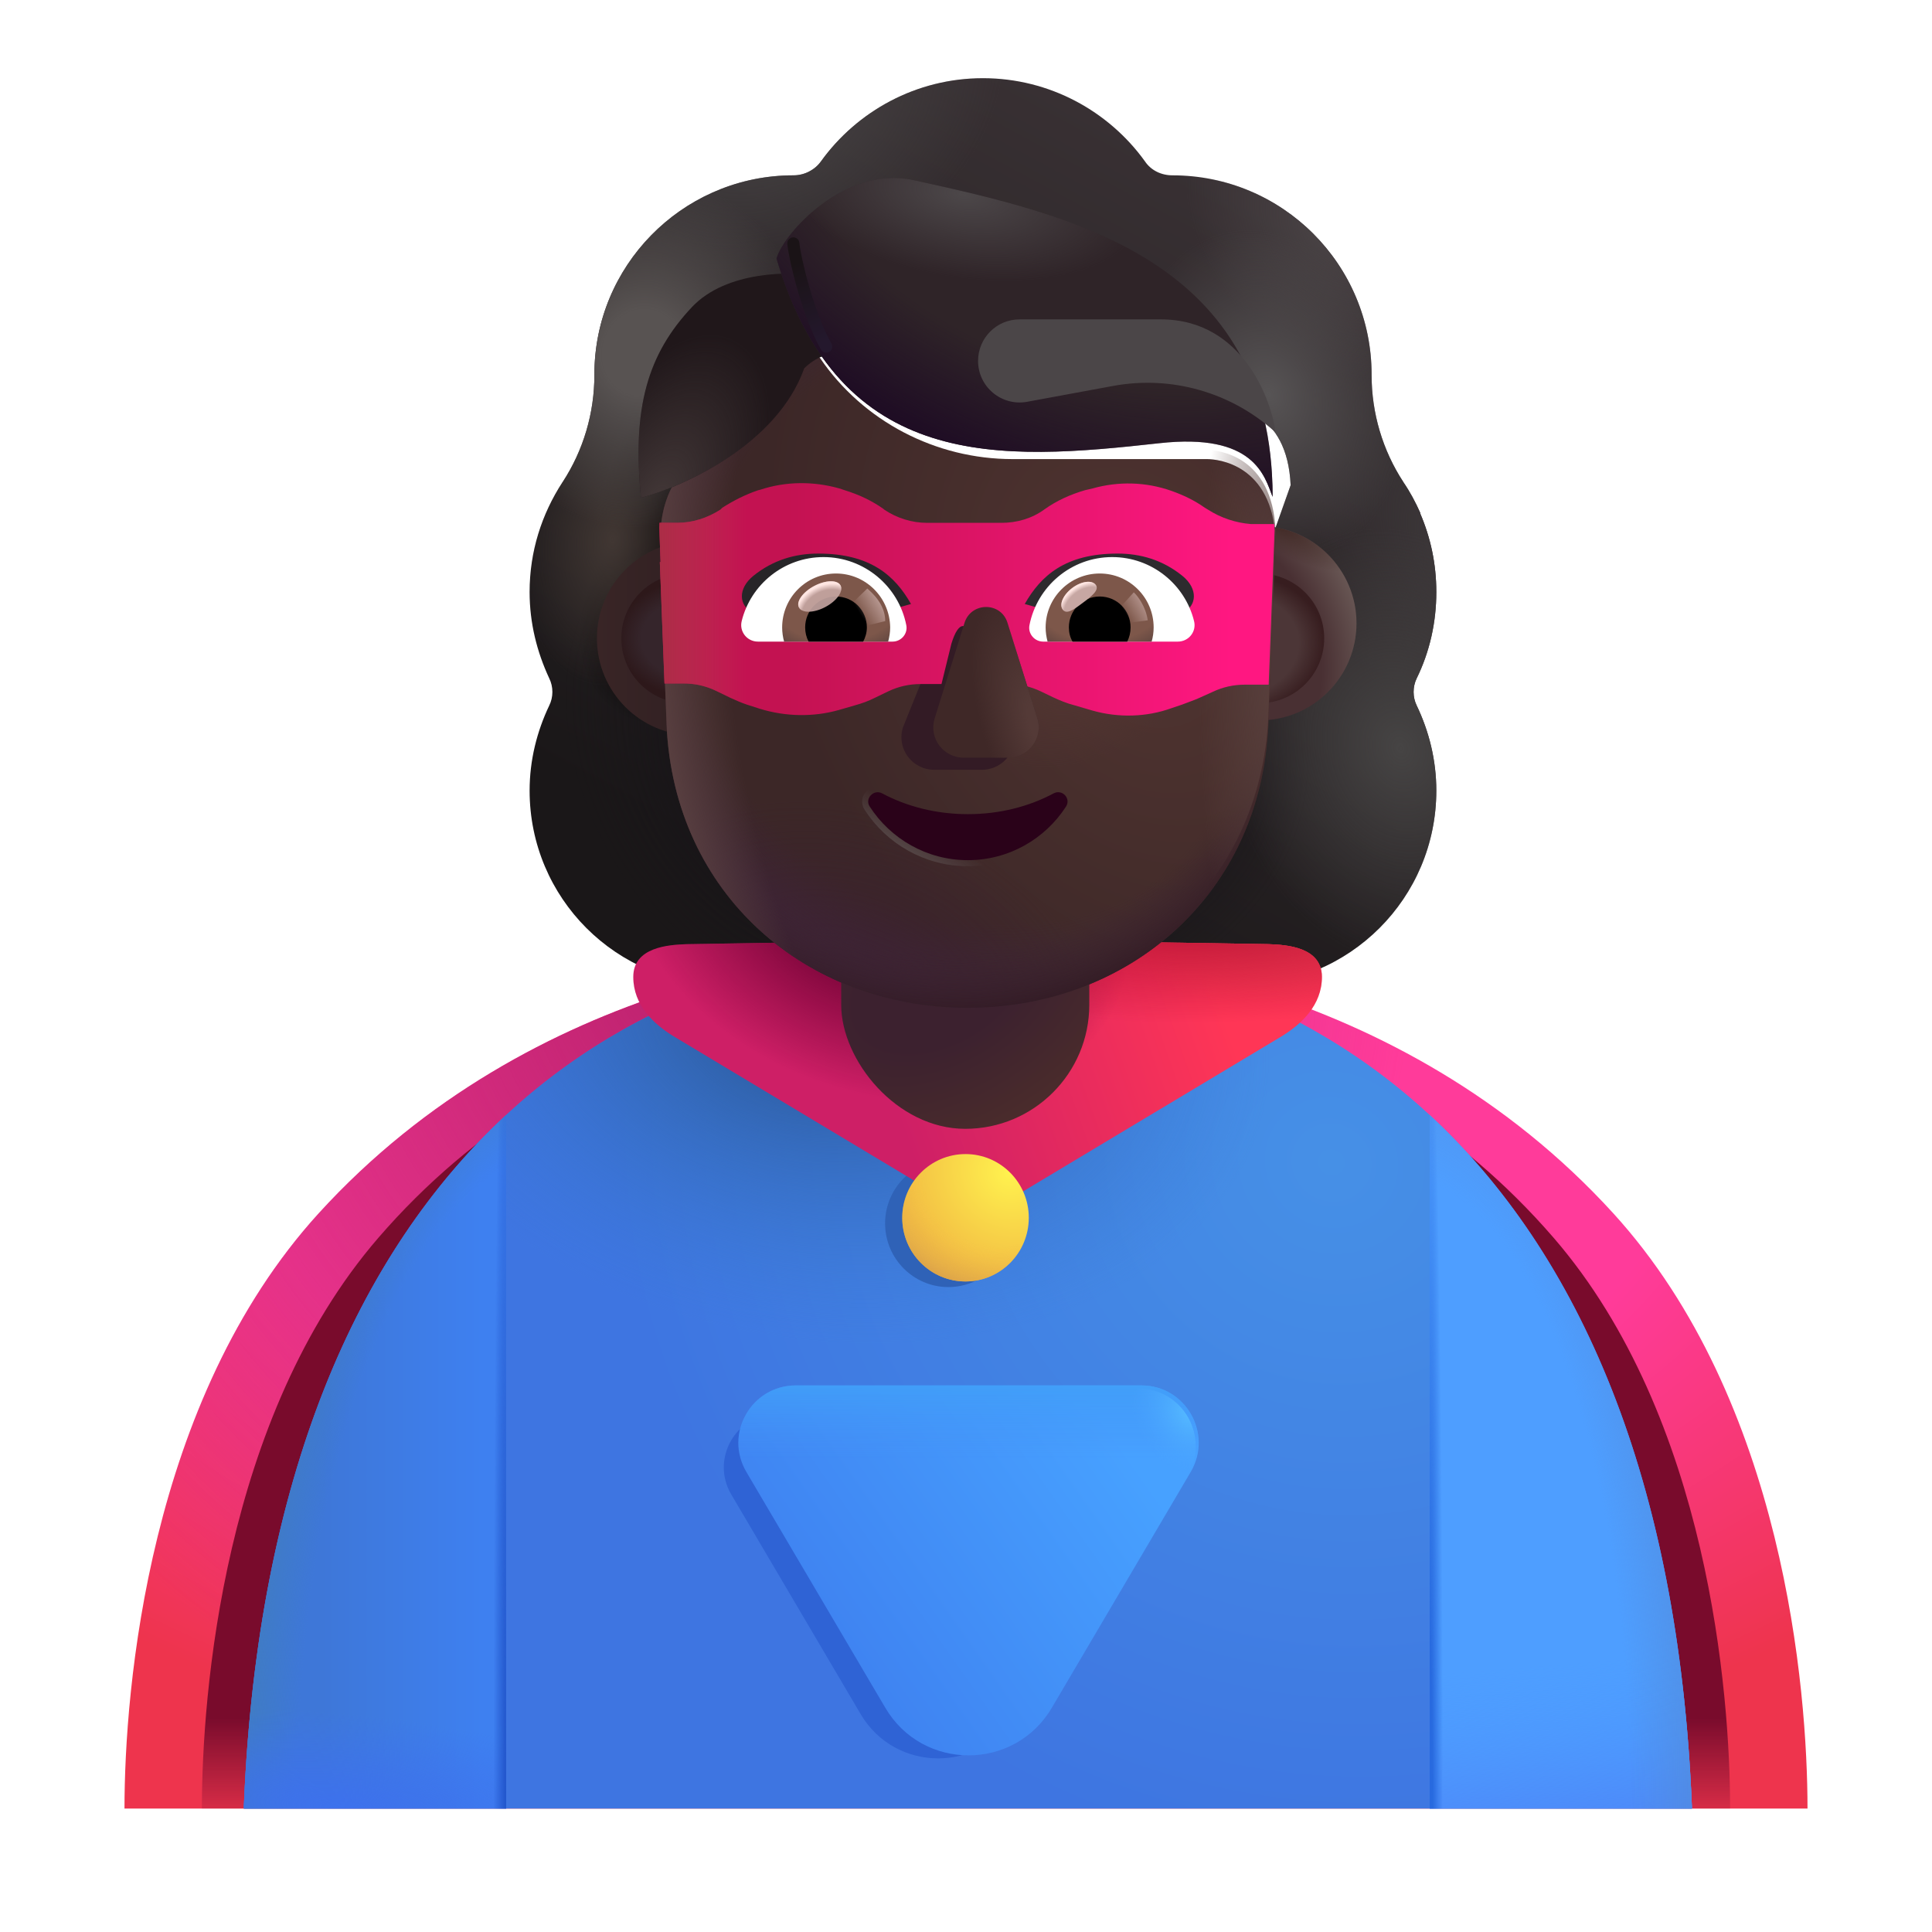 <svg viewBox="0 0 32 32" fill="none" xmlns="http://www.w3.org/2000/svg">
<g filter="url(#filter0_i_4002_926)">
<path fill-rule="evenodd" clip-rule="evenodd" d="M23.216 11.983C23.429 11.548 23.54 11.062 23.54 10.556C23.54 10.089 23.444 9.65 23.272 9.251H23.277C23.197 9.07 23.106 8.899 22.996 8.738L22.994 8.734C22.65 8.208 22.468 7.591 22.468 6.963V6.953C22.468 5.132 20.99 3.654 19.169 3.654C18.986 3.654 18.814 3.573 18.713 3.421C18.116 2.592 17.134 2.045 16.031 2.045C14.928 2.045 13.947 2.592 13.349 3.421C13.248 3.563 13.076 3.654 12.894 3.654C12.866 3.654 12.837 3.655 12.809 3.655C11.027 3.7 9.595 5.16 9.595 6.953V6.963C9.595 7.591 9.413 8.208 9.069 8.734L9.066 8.738C8.724 9.264 8.522 9.88 8.522 10.556C8.522 11.072 8.644 11.548 8.846 11.983C8.917 12.125 8.917 12.297 8.846 12.438C8.644 12.863 8.522 13.339 8.522 13.845C8.522 15.626 9.959 17.063 11.74 17.063H20.322C22.103 17.063 23.54 15.626 23.54 13.845C23.54 13.339 23.419 12.863 23.216 12.438C23.146 12.297 23.146 12.125 23.216 11.983ZM10.956 9.311H10.944L12.143 11.666C12.266 14.469 13.36 11.666 16.031 11.666C18.703 11.666 19.868 14.786 19.991 11.983L21.127 8.786C21.073 7.541 20.171 7.454 19.991 7.454H16.771C15.499 7.454 14.299 6.831 13.582 5.78C13.459 5.607 13.202 5.637 13.12 5.831L13.038 6.025C12.812 6.586 12.382 7.015 11.848 7.26C11.833 7.265 11.815 7.273 11.797 7.28C11.779 7.288 11.761 7.295 11.746 7.301C11.51 7.423 10.956 7.79 10.936 8.739L10.946 9.045L10.956 9.311Z" fill="url(#paint0_linear_4002_926)"/>
<path fill-rule="evenodd" clip-rule="evenodd" d="M23.216 11.983C23.429 11.548 23.54 11.062 23.54 10.556C23.54 10.089 23.444 9.65 23.272 9.251H23.277C23.197 9.07 23.106 8.899 22.996 8.738L22.994 8.734C22.65 8.208 22.468 7.591 22.468 6.963V6.953C22.468 5.132 20.99 3.654 19.169 3.654C18.986 3.654 18.814 3.573 18.713 3.421C18.116 2.592 17.134 2.045 16.031 2.045C14.928 2.045 13.947 2.592 13.349 3.421C13.248 3.563 13.076 3.654 12.894 3.654C12.866 3.654 12.837 3.655 12.809 3.655C11.027 3.7 9.595 5.16 9.595 6.953V6.963C9.595 7.591 9.413 8.208 9.069 8.734L9.066 8.738C8.724 9.264 8.522 9.88 8.522 10.556C8.522 11.072 8.644 11.548 8.846 11.983C8.917 12.125 8.917 12.297 8.846 12.438C8.644 12.863 8.522 13.339 8.522 13.845C8.522 15.626 9.959 17.063 11.74 17.063H20.322C22.103 17.063 23.54 15.626 23.54 13.845C23.54 13.339 23.419 12.863 23.216 12.438C23.146 12.297 23.146 12.125 23.216 11.983ZM10.956 9.311H10.944L12.143 11.666C12.266 14.469 13.36 11.666 16.031 11.666C18.703 11.666 19.868 14.786 19.991 11.983L21.127 8.786C21.073 7.541 20.171 7.454 19.991 7.454H16.771C15.499 7.454 14.299 6.831 13.582 5.78C13.459 5.607 13.202 5.637 13.12 5.831L13.038 6.025C12.812 6.586 12.382 7.015 11.848 7.26C11.833 7.265 11.815 7.273 11.797 7.28C11.779 7.288 11.761 7.295 11.746 7.301C11.51 7.423 10.956 7.79 10.936 8.739L10.946 9.045L10.956 9.311Z" fill="url(#paint1_radial_4002_926)"/>
<path fill-rule="evenodd" clip-rule="evenodd" d="M23.216 11.983C23.429 11.548 23.54 11.062 23.54 10.556C23.54 10.089 23.444 9.65 23.272 9.251H23.277C23.197 9.07 23.106 8.899 22.996 8.738L22.994 8.734C22.65 8.208 22.468 7.591 22.468 6.963V6.953C22.468 5.132 20.99 3.654 19.169 3.654C18.986 3.654 18.814 3.573 18.713 3.421C18.116 2.592 17.134 2.045 16.031 2.045C14.928 2.045 13.947 2.592 13.349 3.421C13.248 3.563 13.076 3.654 12.894 3.654C12.866 3.654 12.837 3.655 12.809 3.655C11.027 3.7 9.595 5.16 9.595 6.953V6.963C9.595 7.591 9.413 8.208 9.069 8.734L9.066 8.738C8.724 9.264 8.522 9.88 8.522 10.556C8.522 11.072 8.644 11.548 8.846 11.983C8.917 12.125 8.917 12.297 8.846 12.438C8.644 12.863 8.522 13.339 8.522 13.845C8.522 15.626 9.959 17.063 11.74 17.063H20.322C22.103 17.063 23.54 15.626 23.54 13.845C23.54 13.339 23.419 12.863 23.216 12.438C23.146 12.297 23.146 12.125 23.216 11.983ZM10.956 9.311H10.944L12.143 11.666C12.266 14.469 13.36 11.666 16.031 11.666C18.703 11.666 19.868 14.786 19.991 11.983L21.127 8.786C21.073 7.541 20.171 7.454 19.991 7.454H16.771C15.499 7.454 14.299 6.831 13.582 5.78C13.459 5.607 13.202 5.637 13.12 5.831L13.038 6.025C12.812 6.586 12.382 7.015 11.848 7.26C11.833 7.265 11.815 7.273 11.797 7.28C11.779 7.288 11.761 7.295 11.746 7.301C11.51 7.423 10.956 7.79 10.936 8.739L10.946 9.045L10.956 9.311Z" fill="url(#paint2_radial_4002_926)"/>
<path fill-rule="evenodd" clip-rule="evenodd" d="M23.216 11.983C23.429 11.548 23.54 11.062 23.54 10.556C23.54 10.089 23.444 9.65 23.272 9.251H23.277C23.197 9.07 23.106 8.899 22.996 8.738L22.994 8.734C22.65 8.208 22.468 7.591 22.468 6.963V6.953C22.468 5.132 20.99 3.654 19.169 3.654C18.986 3.654 18.814 3.573 18.713 3.421C18.116 2.592 17.134 2.045 16.031 2.045C14.928 2.045 13.947 2.592 13.349 3.421C13.248 3.563 13.076 3.654 12.894 3.654C12.866 3.654 12.837 3.655 12.809 3.655C11.027 3.7 9.595 5.16 9.595 6.953V6.963C9.595 7.591 9.413 8.208 9.069 8.734L9.066 8.738C8.724 9.264 8.522 9.88 8.522 10.556C8.522 11.072 8.644 11.548 8.846 11.983C8.917 12.125 8.917 12.297 8.846 12.438C8.644 12.863 8.522 13.339 8.522 13.845C8.522 15.626 9.959 17.063 11.74 17.063H20.322C22.103 17.063 23.54 15.626 23.54 13.845C23.54 13.339 23.419 12.863 23.216 12.438C23.146 12.297 23.146 12.125 23.216 11.983ZM10.956 9.311H10.944L12.143 11.666C12.266 14.469 13.36 11.666 16.031 11.666C18.703 11.666 19.868 14.786 19.991 11.983L21.127 8.786C21.073 7.541 20.171 7.454 19.991 7.454H16.771C15.499 7.454 14.299 6.831 13.582 5.78C13.459 5.607 13.202 5.637 13.12 5.831L13.038 6.025C12.812 6.586 12.382 7.015 11.848 7.26C11.833 7.265 11.815 7.273 11.797 7.28C11.779 7.288 11.761 7.295 11.746 7.301C11.51 7.423 10.956 7.79 10.936 8.739L10.946 9.045L10.956 9.311Z" fill="url(#paint3_radial_4002_926)"/>
<path fill-rule="evenodd" clip-rule="evenodd" d="M23.216 11.983C23.429 11.548 23.54 11.062 23.54 10.556C23.54 10.089 23.444 9.65 23.272 9.251H23.277C23.197 9.07 23.106 8.899 22.996 8.738L22.994 8.734C22.65 8.208 22.468 7.591 22.468 6.963V6.953C22.468 5.132 20.99 3.654 19.169 3.654C18.986 3.654 18.814 3.573 18.713 3.421C18.116 2.592 17.134 2.045 16.031 2.045C14.928 2.045 13.947 2.592 13.349 3.421C13.248 3.563 13.076 3.654 12.894 3.654C12.866 3.654 12.837 3.655 12.809 3.655C11.027 3.7 9.595 5.16 9.595 6.953V6.963C9.595 7.591 9.413 8.208 9.069 8.734L9.066 8.738C8.724 9.264 8.522 9.88 8.522 10.556C8.522 11.072 8.644 11.548 8.846 11.983C8.917 12.125 8.917 12.297 8.846 12.438C8.644 12.863 8.522 13.339 8.522 13.845C8.522 15.626 9.959 17.063 11.74 17.063H20.322C22.103 17.063 23.54 15.626 23.54 13.845C23.54 13.339 23.419 12.863 23.216 12.438C23.146 12.297 23.146 12.125 23.216 11.983ZM10.956 9.311H10.944L12.143 11.666C12.266 14.469 13.36 11.666 16.031 11.666C18.703 11.666 19.868 14.786 19.991 11.983L21.127 8.786C21.073 7.541 20.171 7.454 19.991 7.454H16.771C15.499 7.454 14.299 6.831 13.582 5.78C13.459 5.607 13.202 5.637 13.12 5.831L13.038 6.025C12.812 6.586 12.382 7.015 11.848 7.26C11.833 7.265 11.815 7.273 11.797 7.28C11.779 7.288 11.761 7.295 11.746 7.301C11.51 7.423 10.956 7.79 10.936 8.739L10.946 9.045L10.956 9.311Z" fill="url(#paint4_radial_4002_926)"/>
<path fill-rule="evenodd" clip-rule="evenodd" d="M23.216 11.983C23.429 11.548 23.54 11.062 23.54 10.556C23.54 10.089 23.444 9.65 23.272 9.251H23.277C23.197 9.07 23.106 8.899 22.996 8.738L22.994 8.734C22.65 8.208 22.468 7.591 22.468 6.963V6.953C22.468 5.132 20.99 3.654 19.169 3.654C18.986 3.654 18.814 3.573 18.713 3.421C18.116 2.592 17.134 2.045 16.031 2.045C14.928 2.045 13.947 2.592 13.349 3.421C13.248 3.563 13.076 3.654 12.894 3.654C12.866 3.654 12.837 3.655 12.809 3.655C11.027 3.7 9.595 5.16 9.595 6.953V6.963C9.595 7.591 9.413 8.208 9.069 8.734L9.066 8.738C8.724 9.264 8.522 9.88 8.522 10.556C8.522 11.072 8.644 11.548 8.846 11.983C8.917 12.125 8.917 12.297 8.846 12.438C8.644 12.863 8.522 13.339 8.522 13.845C8.522 15.626 9.959 17.063 11.74 17.063H20.322C22.103 17.063 23.54 15.626 23.54 13.845C23.54 13.339 23.419 12.863 23.216 12.438C23.146 12.297 23.146 12.125 23.216 11.983ZM10.956 9.311H10.944L12.143 11.666C12.266 14.469 13.36 11.666 16.031 11.666C18.703 11.666 19.868 14.786 19.991 11.983L21.127 8.786C21.073 7.541 20.171 7.454 19.991 7.454H16.771C15.499 7.454 14.299 6.831 13.582 5.78C13.459 5.607 13.202 5.637 13.12 5.831L13.038 6.025C12.812 6.586 12.382 7.015 11.848 7.26C11.833 7.265 11.815 7.273 11.797 7.28C11.779 7.288 11.761 7.295 11.746 7.301C11.51 7.423 10.956 7.79 10.936 8.739L10.946 9.045L10.956 9.311Z" fill="url(#paint5_radial_4002_926)"/>
<path fill-rule="evenodd" clip-rule="evenodd" d="M23.216 11.983C23.429 11.548 23.54 11.062 23.54 10.556C23.54 10.089 23.444 9.65 23.272 9.251H23.277C23.197 9.07 23.106 8.899 22.996 8.738L22.994 8.734C22.65 8.208 22.468 7.591 22.468 6.963V6.953C22.468 5.132 20.99 3.654 19.169 3.654C18.986 3.654 18.814 3.573 18.713 3.421C18.116 2.592 17.134 2.045 16.031 2.045C14.928 2.045 13.947 2.592 13.349 3.421C13.248 3.563 13.076 3.654 12.894 3.654C12.866 3.654 12.837 3.655 12.809 3.655C11.027 3.7 9.595 5.16 9.595 6.953V6.963C9.595 7.591 9.413 8.208 9.069 8.734L9.066 8.738C8.724 9.264 8.522 9.88 8.522 10.556C8.522 11.072 8.644 11.548 8.846 11.983C8.917 12.125 8.917 12.297 8.846 12.438C8.644 12.863 8.522 13.339 8.522 13.845C8.522 15.626 9.959 17.063 11.74 17.063H20.322C22.103 17.063 23.54 15.626 23.54 13.845C23.54 13.339 23.419 12.863 23.216 12.438C23.146 12.297 23.146 12.125 23.216 11.983ZM10.956 9.311H10.944L12.143 11.666C12.266 14.469 13.36 11.666 16.031 11.666C18.703 11.666 19.868 14.786 19.991 11.983L21.127 8.786C21.073 7.541 20.171 7.454 19.991 7.454H16.771C15.499 7.454 14.299 6.831 13.582 5.78C13.459 5.607 13.202 5.637 13.12 5.831L13.038 6.025C12.812 6.586 12.382 7.015 11.848 7.26C11.833 7.265 11.815 7.273 11.797 7.28C11.779 7.288 11.761 7.295 11.746 7.301C11.51 7.423 10.956 7.79 10.936 8.739L10.946 9.045L10.956 9.311Z" fill="url(#paint6_radial_4002_926)"/>
<path fill-rule="evenodd" clip-rule="evenodd" d="M23.216 11.983C23.429 11.548 23.54 11.062 23.54 10.556C23.54 10.089 23.444 9.65 23.272 9.251H23.277C23.197 9.07 23.106 8.899 22.996 8.738L22.994 8.734C22.65 8.208 22.468 7.591 22.468 6.963V6.953C22.468 5.132 20.99 3.654 19.169 3.654C18.986 3.654 18.814 3.573 18.713 3.421C18.116 2.592 17.134 2.045 16.031 2.045C14.928 2.045 13.947 2.592 13.349 3.421C13.248 3.563 13.076 3.654 12.894 3.654C12.866 3.654 12.837 3.655 12.809 3.655C11.027 3.7 9.595 5.16 9.595 6.953V6.963C9.595 7.591 9.413 8.208 9.069 8.734L9.066 8.738C8.724 9.264 8.522 9.88 8.522 10.556C8.522 11.072 8.644 11.548 8.846 11.983C8.917 12.125 8.917 12.297 8.846 12.438C8.644 12.863 8.522 13.339 8.522 13.845C8.522 15.626 9.959 17.063 11.74 17.063H20.322C22.103 17.063 23.54 15.626 23.54 13.845C23.54 13.339 23.419 12.863 23.216 12.438C23.146 12.297 23.146 12.125 23.216 11.983ZM10.956 9.311H10.944L12.143 11.666C12.266 14.469 13.36 11.666 16.031 11.666C18.703 11.666 19.868 14.786 19.991 11.983L21.127 8.786C21.073 7.541 20.171 7.454 19.991 7.454H16.771C15.499 7.454 14.299 6.831 13.582 5.78C13.459 5.607 13.202 5.637 13.12 5.831L13.038 6.025C12.812 6.586 12.382 7.015 11.848 7.26C11.833 7.265 11.815 7.273 11.797 7.28C11.779 7.288 11.761 7.295 11.746 7.301C11.51 7.423 10.956 7.79 10.936 8.739L10.946 9.045L10.956 9.311Z" fill="url(#paint7_radial_4002_926)"/>
<path fill-rule="evenodd" clip-rule="evenodd" d="M23.216 11.983C23.429 11.548 23.54 11.062 23.54 10.556C23.54 10.089 23.444 9.65 23.272 9.251H23.277C23.197 9.07 23.106 8.899 22.996 8.738L22.994 8.734C22.65 8.208 22.468 7.591 22.468 6.963V6.953C22.468 5.132 20.99 3.654 19.169 3.654C18.986 3.654 18.814 3.573 18.713 3.421C18.116 2.592 17.134 2.045 16.031 2.045C14.928 2.045 13.947 2.592 13.349 3.421C13.248 3.563 13.076 3.654 12.894 3.654C12.866 3.654 12.837 3.655 12.809 3.655C11.027 3.7 9.595 5.16 9.595 6.953V6.963C9.595 7.591 9.413 8.208 9.069 8.734L9.066 8.738C8.724 9.264 8.522 9.88 8.522 10.556C8.522 11.072 8.644 11.548 8.846 11.983C8.917 12.125 8.917 12.297 8.846 12.438C8.644 12.863 8.522 13.339 8.522 13.845C8.522 15.626 9.959 17.063 11.74 17.063H20.322C22.103 17.063 23.54 15.626 23.54 13.845C23.54 13.339 23.419 12.863 23.216 12.438C23.146 12.297 23.146 12.125 23.216 11.983ZM10.956 9.311H10.944L12.143 11.666C12.266 14.469 13.36 11.666 16.031 11.666C18.703 11.666 19.868 14.786 19.991 11.983L21.127 8.786C21.073 7.541 20.171 7.454 19.991 7.454H16.771C15.499 7.454 14.299 6.831 13.582 5.78C13.459 5.607 13.202 5.637 13.12 5.831L13.038 6.025C12.812 6.586 12.382 7.015 11.848 7.26C11.833 7.265 11.815 7.273 11.797 7.28C11.779 7.288 11.761 7.295 11.746 7.301C11.51 7.423 10.956 7.79 10.936 8.739L10.946 9.045L10.956 9.311Z" fill="url(#paint8_radial_4002_926)"/>
<path fill-rule="evenodd" clip-rule="evenodd" d="M23.216 11.983C23.429 11.548 23.54 11.062 23.54 10.556C23.54 10.089 23.444 9.65 23.272 9.251H23.277C23.197 9.07 23.106 8.899 22.996 8.738L22.994 8.734C22.65 8.208 22.468 7.591 22.468 6.963V6.953C22.468 5.132 20.99 3.654 19.169 3.654C18.986 3.654 18.814 3.573 18.713 3.421C18.116 2.592 17.134 2.045 16.031 2.045C14.928 2.045 13.947 2.592 13.349 3.421C13.248 3.563 13.076 3.654 12.894 3.654C12.866 3.654 12.837 3.655 12.809 3.655C11.027 3.7 9.595 5.16 9.595 6.953V6.963C9.595 7.591 9.413 8.208 9.069 8.734L9.066 8.738C8.724 9.264 8.522 9.88 8.522 10.556C8.522 11.072 8.644 11.548 8.846 11.983C8.917 12.125 8.917 12.297 8.846 12.438C8.644 12.863 8.522 13.339 8.522 13.845C8.522 15.626 9.959 17.063 11.74 17.063H20.322C22.103 17.063 23.54 15.626 23.54 13.845C23.54 13.339 23.419 12.863 23.216 12.438C23.146 12.297 23.146 12.125 23.216 11.983ZM10.956 9.311H10.944L12.143 11.666C12.266 14.469 13.36 11.666 16.031 11.666C18.703 11.666 19.868 14.786 19.991 11.983L21.127 8.786C21.073 7.541 20.171 7.454 19.991 7.454H16.771C15.499 7.454 14.299 6.831 13.582 5.78C13.459 5.607 13.202 5.637 13.12 5.831L13.038 6.025C12.812 6.586 12.382 7.015 11.848 7.26C11.833 7.265 11.815 7.273 11.797 7.28C11.779 7.288 11.761 7.295 11.746 7.301C11.51 7.423 10.956 7.79 10.936 8.739L10.946 9.045L10.956 9.311Z" fill="url(#paint9_radial_4002_926)"/>
<path fill-rule="evenodd" clip-rule="evenodd" d="M23.216 11.983C23.429 11.548 23.54 11.062 23.54 10.556C23.54 10.089 23.444 9.65 23.272 9.251H23.277C23.197 9.07 23.106 8.899 22.996 8.738L22.994 8.734C22.65 8.208 22.468 7.591 22.468 6.963V6.953C22.468 5.132 20.99 3.654 19.169 3.654C18.986 3.654 18.814 3.573 18.713 3.421C18.116 2.592 17.134 2.045 16.031 2.045C14.928 2.045 13.947 2.592 13.349 3.421C13.248 3.563 13.076 3.654 12.894 3.654C12.866 3.654 12.837 3.655 12.809 3.655C11.027 3.7 9.595 5.16 9.595 6.953V6.963C9.595 7.591 9.413 8.208 9.069 8.734L9.066 8.738C8.724 9.264 8.522 9.88 8.522 10.556C8.522 11.072 8.644 11.548 8.846 11.983C8.917 12.125 8.917 12.297 8.846 12.438C8.644 12.863 8.522 13.339 8.522 13.845C8.522 15.626 9.959 17.063 11.74 17.063H20.322C22.103 17.063 23.54 15.626 23.54 13.845C23.54 13.339 23.419 12.863 23.216 12.438C23.146 12.297 23.146 12.125 23.216 11.983ZM10.956 9.311H10.944L12.143 11.666C12.266 14.469 13.36 11.666 16.031 11.666C18.703 11.666 19.868 14.786 19.991 11.983L21.127 8.786C21.073 7.541 20.171 7.454 19.991 7.454H16.771C15.499 7.454 14.299 6.831 13.582 5.78C13.459 5.607 13.202 5.637 13.12 5.831L13.038 6.025C12.812 6.586 12.382 7.015 11.848 7.26C11.833 7.265 11.815 7.273 11.797 7.28C11.779 7.288 11.761 7.295 11.746 7.301C11.51 7.423 10.956 7.79 10.936 8.739L10.946 9.045L10.956 9.311Z" fill="url(#paint10_radial_4002_926)"/>
<path fill-rule="evenodd" clip-rule="evenodd" d="M23.216 11.983C23.429 11.548 23.54 11.062 23.54 10.556C23.54 10.089 23.444 9.65 23.272 9.251H23.277C23.197 9.07 23.106 8.899 22.996 8.738L22.994 8.734C22.65 8.208 22.468 7.591 22.468 6.963V6.953C22.468 5.132 20.99 3.654 19.169 3.654C18.986 3.654 18.814 3.573 18.713 3.421C18.116 2.592 17.134 2.045 16.031 2.045C14.928 2.045 13.947 2.592 13.349 3.421C13.248 3.563 13.076 3.654 12.894 3.654C12.866 3.654 12.837 3.655 12.809 3.655C11.027 3.7 9.595 5.16 9.595 6.953V6.963C9.595 7.591 9.413 8.208 9.069 8.734L9.066 8.738C8.724 9.264 8.522 9.88 8.522 10.556C8.522 11.072 8.644 11.548 8.846 11.983C8.917 12.125 8.917 12.297 8.846 12.438C8.644 12.863 8.522 13.339 8.522 13.845C8.522 15.626 9.959 17.063 11.74 17.063H20.322C22.103 17.063 23.54 15.626 23.54 13.845C23.54 13.339 23.419 12.863 23.216 12.438C23.146 12.297 23.146 12.125 23.216 11.983ZM10.956 9.311H10.944L12.143 11.666C12.266 14.469 13.36 11.666 16.031 11.666C18.703 11.666 19.868 14.786 19.991 11.983L21.127 8.786C21.073 7.541 20.171 7.454 19.991 7.454H16.771C15.499 7.454 14.299 6.831 13.582 5.78C13.459 5.607 13.202 5.637 13.12 5.831L13.038 6.025C12.812 6.586 12.382 7.015 11.848 7.26C11.833 7.265 11.815 7.273 11.797 7.28C11.779 7.288 11.761 7.295 11.746 7.301C11.51 7.423 10.956 7.79 10.936 8.739L10.946 9.045L10.956 9.311Z" fill="url(#paint11_radial_4002_926)"/>
</g>
<path d="M2.062 29.955C2.062 27.986 2.454 23.196 5.279 20.096C8.811 16.221 13.793 15.642 16 15.642C18.207 15.642 23.189 16.221 26.721 20.096C29.547 23.196 29.938 27.986 29.938 29.955H2.062Z" fill="url(#paint12_radial_4002_926)"/>
<path d="M2.062 29.955C2.062 27.986 2.454 23.196 5.279 20.096C8.811 16.221 13.793 15.642 16 15.642C18.207 15.642 23.189 16.221 26.721 20.096C29.547 23.196 29.938 27.986 29.938 29.955H2.062Z" fill="url(#paint13_radial_4002_926)"/>
<g filter="url(#filter1_f_4002_926)">
<path d="M3.344 29.955C3.344 28.068 3.699 23.476 6.264 20.505C9.471 16.79 13.996 16.236 16 16.236C18.004 16.236 22.529 16.79 25.736 20.505C28.301 23.476 28.656 28.068 28.656 29.955H3.344Z" fill="url(#paint14_linear_4002_926)"/>
</g>
<path d="M16.031 15.638C9.803 15.638 4.447 19.826 4.039 29.919V29.955H28.023V29.919C27.615 19.826 22.259 15.638 16.031 15.638Z" fill="url(#paint15_radial_4002_926)"/>
<path d="M16.031 15.638C9.803 15.638 4.447 19.826 4.039 29.919V29.955H28.023V29.919C27.615 19.826 22.259 15.638 16.031 15.638Z" fill="url(#paint16_radial_4002_926)"/>
<path d="M23.68 18.468V29.955H28.023V29.919C27.803 24.472 26.142 20.745 23.68 18.468Z" fill="#4E9EFF"/>
<path d="M23.68 18.468V29.955H28.023V29.919C27.803 24.472 26.142 20.745 23.68 18.468Z" fill="url(#paint17_linear_4002_926)"/>
<path d="M23.68 18.468V29.955H28.023V29.919C27.803 24.472 26.142 20.745 23.68 18.468Z" fill="url(#paint18_radial_4002_926)"/>
<path d="M23.68 18.468V29.955H28.023V29.919C27.803 24.472 26.142 20.745 23.68 18.468Z" fill="url(#paint19_radial_4002_926)"/>
<path d="M8.383 18.468V29.955H4.039V29.919C4.259 24.472 5.921 20.745 8.383 18.468Z" fill="url(#paint20_linear_4002_926)"/>
<path d="M8.383 18.468V29.955H4.039V29.919C4.259 24.472 5.921 20.745 8.383 18.468Z" fill="url(#paint21_radial_4002_926)"/>
<path d="M8.383 18.468V29.955H4.039V29.919C4.259 24.472 5.921 20.745 8.383 18.468Z" fill="url(#paint22_radial_4002_926)"/>
<path d="M8.383 18.468V29.955H4.039V29.919C4.259 24.472 5.921 20.745 8.383 18.468Z" fill="url(#paint23_radial_4002_926)"/>
<g filter="url(#filter2_f_4002_926)">
<path d="M12.874 23.419C12.19 23.419 11.765 24.163 12.112 24.753L14.255 28.391C14.831 29.369 16.246 29.369 16.823 28.391L18.965 24.753C19.313 24.163 18.887 23.419 18.203 23.419H12.874Z" fill="#2F63D5"/>
</g>
<g filter="url(#filter3_iii_4002_926)">
<path d="M13.131 22.997C12.396 22.997 11.939 23.796 12.312 24.43L14.614 28.337C15.232 29.387 16.752 29.387 17.371 28.337L19.672 24.43C20.045 23.796 19.588 22.997 18.854 22.997H13.131Z" fill="url(#paint24_linear_4002_926)"/>
<path d="M13.131 22.997C12.396 22.997 11.939 23.796 12.312 24.43L14.614 28.337C15.232 29.387 16.752 29.387 17.371 28.337L19.672 24.43C20.045 23.796 19.588 22.997 18.854 22.997H13.131Z" fill="url(#paint25_linear_4002_926)"/>
</g>
<path d="M13.131 22.997C12.396 22.997 11.939 23.796 12.312 24.43L14.614 28.337C15.232 29.387 16.752 29.387 17.371 28.337L19.672 24.43C20.045 23.796 19.588 22.997 18.854 22.997H13.131Z" fill="url(#paint26_radial_4002_926)"/>
<g filter="url(#filter4_f_4002_926)">
<ellipse cx="15.708" cy="20.263" rx="1.048" ry="1.055" fill="#2F62B7"/>
</g>
<g filter="url(#filter5_i_4002_926)">
<path d="M15.992 20.435L10.953 17.412C10.629 17.212 10.289 16.9 10.289 16.431C10.289 15.935 10.874 15.899 11.174 15.888L15.992 15.81L20.811 15.888C21.111 15.899 21.695 15.935 21.695 16.431C21.695 16.9 21.356 17.212 21.032 17.412L15.992 20.435Z" fill="url(#paint27_linear_4002_926)"/>
<path d="M15.992 20.435L10.953 17.412C10.629 17.212 10.289 16.9 10.289 16.431C10.289 15.935 10.874 15.899 11.174 15.888L15.992 15.81L20.811 15.888C21.111 15.899 21.695 15.935 21.695 16.431C21.695 16.9 21.356 17.212 21.032 17.412L15.992 20.435Z" fill="url(#paint28_radial_4002_926)"/>
<path d="M15.992 20.435L10.953 17.412C10.629 17.212 10.289 16.9 10.289 16.431C10.289 15.935 10.874 15.899 11.174 15.888L15.992 15.81L20.811 15.888C21.111 15.899 21.695 15.935 21.695 16.431C21.695 16.9 21.356 17.212 21.032 17.412L15.992 20.435Z" fill="url(#paint29_radial_4002_926)"/>
<path d="M15.992 20.435L10.953 17.412C10.629 17.212 10.289 16.9 10.289 16.431C10.289 15.935 10.874 15.899 11.174 15.888L15.992 15.81L20.811 15.888C21.111 15.899 21.695 15.935 21.695 16.431C21.695 16.9 21.356 17.212 21.032 17.412L15.992 20.435Z" fill="url(#paint30_radial_4002_926)"/>
</g>
<ellipse cx="15.992" cy="20.17" rx="1.048" ry="1.055" fill="url(#paint31_radial_4002_926)"/>
<ellipse cx="15.992" cy="20.17" rx="1.048" ry="1.055" fill="url(#paint32_radial_4002_926)"/>
<rect x="13.933" y="13.298" width="4.109" height="5.399" rx="2.055" fill="url(#paint33_radial_4002_926)"/>
<path d="M16.386 15.353C16.636 15.363 16.896 15.383 17.156 15.403C16.896 15.383 16.646 15.363 16.386 15.353Z" fill="url(#paint34_linear_4002_926)"/>
<path d="M16.056 15.353C16.046 15.353 16.036 15.353 16.016 15.353C16.116 15.353 16.206 15.353 16.306 15.363C16.226 15.353 16.136 15.353 16.056 15.353Z" fill="url(#paint35_linear_4002_926)"/>
<g filter="url(#filter6_i_4002_926)">
<path d="M11.346 12.182C12.234 12.182 12.955 11.462 12.955 10.573C12.955 9.685 12.234 8.964 11.346 8.964C10.457 8.964 9.737 9.685 9.737 10.573C9.737 11.462 10.457 12.182 11.346 12.182Z" fill="url(#paint36_linear_4002_926)"/>
</g>
<g filter="url(#filter7_i_4002_926)">
<path d="M20.859 12.182C21.747 12.182 22.468 11.462 22.468 10.573C22.468 9.685 21.747 8.964 20.859 8.964C19.97 8.964 19.25 9.685 19.25 10.573C19.25 11.462 19.97 12.182 20.859 12.182Z" fill="url(#paint37_radial_4002_926)"/>
<path d="M20.859 12.182C21.747 12.182 22.468 11.462 22.468 10.573C22.468 9.685 21.747 8.964 20.859 8.964C19.97 8.964 19.25 9.685 19.25 10.573C19.25 11.462 19.97 12.182 20.859 12.182Z" fill="url(#paint38_radial_4002_926)"/>
</g>
<g filter="url(#filter8_f_4002_926)">
<path d="M20.858 11.647C21.452 11.647 21.933 11.166 21.933 10.573C21.933 9.98 21.452 9.499 20.858 9.499C20.265 9.499 19.784 9.98 19.784 10.573C19.784 11.166 20.265 11.647 20.858 11.647Z" fill="#4C3637"/>
<path d="M20.858 11.647C21.452 11.647 21.933 11.166 21.933 10.573C21.933 9.98 21.452 9.499 20.858 9.499C20.265 9.499 19.784 9.98 19.784 10.573C19.784 11.166 20.265 11.647 20.858 11.647Z" fill="url(#paint39_radial_4002_926)"/>
</g>
<g filter="url(#filter9_f_4002_926)">
<path d="M11.365 11.647C11.958 11.647 12.439 11.166 12.439 10.573C12.439 9.98 11.958 9.499 11.365 9.499C10.772 9.499 10.291 9.98 10.291 10.573C10.291 11.166 10.772 11.647 11.365 11.647Z" fill="#35252B"/>
<path d="M11.365 11.647C11.958 11.647 12.439 11.166 12.439 10.573C12.439 9.98 11.958 9.499 11.365 9.499C10.772 9.499 10.291 9.98 10.291 10.573C10.291 11.166 10.772 11.647 11.365 11.647Z" fill="url(#paint40_radial_4002_926)"/>
</g>
<g filter="url(#filter10_i_4002_926)">
<path d="M10.944 9.311H10.956L10.946 9.045L10.936 8.739C10.956 7.79 11.51 7.423 11.746 7.301C11.761 7.295 11.779 7.288 11.797 7.28C11.815 7.273 11.833 7.265 11.848 7.26C12.382 7.015 12.812 6.586 13.038 6.025L13.12 5.831C13.202 5.638 13.459 5.607 13.582 5.78C14.299 6.831 15.499 7.454 16.771 7.454H19.991C20.171 7.454 21.073 7.541 21.127 8.786L21.008 11.859C20.885 14.661 18.696 16.543 16.025 16.543C13.353 16.543 11.165 14.661 11.041 11.859L10.944 9.311Z" fill="url(#paint41_radial_4002_926)"/>
<path d="M10.944 9.311H10.956L10.946 9.045L10.936 8.739C10.956 7.79 11.51 7.423 11.746 7.301C11.761 7.295 11.779 7.288 11.797 7.28C11.815 7.273 11.833 7.265 11.848 7.26C12.382 7.015 12.812 6.586 13.038 6.025L13.12 5.831C13.202 5.638 13.459 5.607 13.582 5.78C14.299 6.831 15.499 7.454 16.771 7.454H19.991C20.171 7.454 21.073 7.541 21.127 8.786L21.008 11.859C20.885 14.661 18.696 16.543 16.025 16.543C13.353 16.543 11.165 14.661 11.041 11.859L10.944 9.311Z" fill="url(#paint42_radial_4002_926)"/>
<path d="M10.944 9.311H10.956L10.946 9.045L10.936 8.739C10.956 7.79 11.51 7.423 11.746 7.301C11.761 7.295 11.779 7.288 11.797 7.28C11.815 7.273 11.833 7.265 11.848 7.26C12.382 7.015 12.812 6.586 13.038 6.025L13.12 5.831C13.202 5.638 13.459 5.607 13.582 5.78C14.299 6.831 15.499 7.454 16.771 7.454H19.991C20.171 7.454 21.073 7.541 21.127 8.786L21.008 11.859C20.885 14.661 18.696 16.543 16.025 16.543C13.353 16.543 11.165 14.661 11.041 11.859L10.944 9.311Z" fill="url(#paint43_radial_4002_926)"/>
<path d="M10.944 9.311H10.956L10.946 9.045L10.936 8.739C10.956 7.79 11.51 7.423 11.746 7.301C11.761 7.295 11.779 7.288 11.797 7.28C11.815 7.273 11.833 7.265 11.848 7.26C12.382 7.015 12.812 6.586 13.038 6.025L13.12 5.831C13.202 5.638 13.459 5.607 13.582 5.78C14.299 6.831 15.499 7.454 16.771 7.454H19.991C20.171 7.454 21.073 7.541 21.127 8.786L21.008 11.859C20.885 14.661 18.696 16.543 16.025 16.543C13.353 16.543 11.165 14.661 11.041 11.859L10.944 9.311Z" fill="url(#paint44_radial_4002_926)"/>
<path d="M10.944 9.311H10.956L10.946 9.045L10.936 8.739C10.956 7.79 11.51 7.423 11.746 7.301C11.761 7.295 11.779 7.288 11.797 7.28C11.815 7.273 11.833 7.265 11.848 7.26C12.382 7.015 12.812 6.586 13.038 6.025L13.12 5.831C13.202 5.638 13.459 5.607 13.582 5.78C14.299 6.831 15.499 7.454 16.771 7.454H19.991C20.171 7.454 21.073 7.541 21.127 8.786L21.008 11.859C20.885 14.661 18.696 16.543 16.025 16.543C13.353 16.543 11.165 14.661 11.041 11.859L10.944 9.311Z" fill="url(#paint45_radial_4002_926)"/>
<path d="M10.944 9.311H10.956L10.946 9.045L10.936 8.739C10.956 7.79 11.51 7.423 11.746 7.301C11.761 7.295 11.779 7.288 11.797 7.28C11.815 7.273 11.833 7.265 11.848 7.26C12.382 7.015 12.812 6.586 13.038 6.025L13.12 5.831C13.202 5.638 13.459 5.607 13.582 5.78C14.299 6.831 15.499 7.454 16.771 7.454H19.991C20.171 7.454 21.073 7.541 21.127 8.786L21.008 11.859C20.885 14.661 18.696 16.543 16.025 16.543C13.353 16.543 11.165 14.661 11.041 11.859L10.944 9.311Z" fill="url(#paint46_radial_4002_926)"/>
<path d="M10.944 9.311H10.956L10.946 9.045L10.936 8.739C10.956 7.79 11.51 7.423 11.746 7.301C11.761 7.295 11.779 7.288 11.797 7.28C11.815 7.273 11.833 7.265 11.848 7.26C12.382 7.015 12.812 6.586 13.038 6.025L13.12 5.831C13.202 5.638 13.459 5.607 13.582 5.78C14.299 6.831 15.499 7.454 16.771 7.454H19.991C20.171 7.454 21.073 7.541 21.127 8.786L21.008 11.859C20.885 14.661 18.696 16.543 16.025 16.543C13.353 16.543 11.165 14.661 11.041 11.859L10.944 9.311Z" fill="url(#paint47_radial_4002_926)"/>
<path d="M10.944 9.311H10.956L10.946 9.045L10.936 8.739C10.956 7.79 11.51 7.423 11.746 7.301C11.761 7.295 11.779 7.288 11.797 7.28C11.815 7.273 11.833 7.265 11.848 7.26C12.382 7.015 12.812 6.586 13.038 6.025L13.12 5.831C13.202 5.638 13.459 5.607 13.582 5.78C14.299 6.831 15.499 7.454 16.771 7.454H19.991C20.171 7.454 21.073 7.541 21.127 8.786L21.008 11.859C20.885 14.661 18.696 16.543 16.025 16.543C13.353 16.543 11.165 14.661 11.041 11.859L10.944 9.311Z" fill="url(#paint48_radial_4002_926)"/>
</g>
<path d="M10.944 9.311H10.956L10.946 9.045L10.936 8.739C10.956 7.79 11.51 7.423 11.746 7.301C11.761 7.295 11.779 7.288 11.797 7.28C11.815 7.273 11.833 7.265 11.848 7.26C12.382 7.015 12.812 6.586 13.038 6.025L13.12 5.831C13.202 5.638 13.459 5.607 13.582 5.78C14.299 6.831 15.499 7.454 16.771 7.454H19.991C20.171 7.454 21.073 7.541 21.127 8.786L21.008 11.859C20.885 14.661 18.696 16.543 16.025 16.543C13.353 16.543 11.165 14.661 11.041 11.859L10.944 9.311Z" fill="url(#paint49_radial_4002_926)"/>
<g filter="url(#filter11_f_4002_926)">
<path d="M15.639 10.351L14.955 12.05C14.847 12.4 15.107 12.75 15.476 12.75H16.262C16.631 12.75 16.891 12.395 16.783 12.05L16.251 10.351C16.137 9.974 15.758 9.974 15.639 10.351Z" fill="#331B25"/>
</g>
<path d="M10.941 9.311H10.929L11.006 11.32H11.321C11.509 11.32 11.687 11.36 11.855 11.44L12.102 11.56C12.191 11.6 12.28 11.64 12.369 11.67L12.587 11.74C13.012 11.87 13.467 11.88 13.893 11.76L14.169 11.68C14.278 11.65 14.387 11.61 14.486 11.56L14.714 11.45C14.882 11.37 15.06 11.33 15.248 11.33H15.594L15.758 10.662C15.877 10.272 16.022 10.272 16.141 10.662L16.235 11.33H16.702C16.89 11.33 17.068 11.37 17.236 11.45L17.444 11.55C17.552 11.6 17.671 11.65 17.79 11.68L18.097 11.77C18.522 11.89 18.987 11.88 19.402 11.73L19.58 11.67L19.818 11.58L20.085 11.46C20.253 11.38 20.431 11.34 20.619 11.34H21.013L21.111 8.786C21.11 8.75 21.108 8.714 21.105 8.68H20.718C20.471 8.66 20.223 8.58 20.006 8.44L19.956 8.41C19.788 8.29 19.6 8.2 19.402 8.13C18.977 7.98 18.522 7.97 18.097 8.09L17.968 8.12C17.731 8.19 17.503 8.29 17.295 8.44C17.088 8.59 16.84 8.66 16.583 8.66H15.357C15.099 8.66 14.852 8.58 14.644 8.44L14.634 8.43C14.437 8.29 14.219 8.19 13.992 8.12L13.902 8.09C13.477 7.97 13.022 7.97 12.597 8.11L12.557 8.12C12.349 8.19 12.152 8.29 11.964 8.41L11.934 8.44C11.716 8.58 11.469 8.66 11.212 8.66H10.924C10.922 8.686 10.921 8.712 10.921 8.739L10.931 9.045L10.941 9.311Z" fill="url(#paint50_linear_4002_926)"/>
<path d="M10.941 9.311H10.929L11.006 11.32H11.321C11.509 11.32 11.687 11.36 11.855 11.44L12.102 11.56C12.191 11.6 12.28 11.64 12.369 11.67L12.587 11.74C13.012 11.87 13.467 11.88 13.893 11.76L14.169 11.68C14.278 11.65 14.387 11.61 14.486 11.56L14.714 11.45C14.882 11.37 15.06 11.33 15.248 11.33H15.594L15.758 10.662C15.877 10.272 16.022 10.272 16.141 10.662L16.235 11.33H16.702C16.89 11.33 17.068 11.37 17.236 11.45L17.444 11.55C17.552 11.6 17.671 11.65 17.79 11.68L18.097 11.77C18.522 11.89 18.987 11.88 19.402 11.73L19.58 11.67L19.818 11.58L20.085 11.46C20.253 11.38 20.431 11.34 20.619 11.34H21.013L21.111 8.786C21.11 8.75 21.108 8.714 21.105 8.68H20.718C20.471 8.66 20.223 8.58 20.006 8.44L19.956 8.41C19.788 8.29 19.6 8.2 19.402 8.13C18.977 7.98 18.522 7.97 18.097 8.09L17.968 8.12C17.731 8.19 17.503 8.29 17.295 8.44C17.088 8.59 16.84 8.66 16.583 8.66H15.357C15.099 8.66 14.852 8.58 14.644 8.44L14.634 8.43C14.437 8.29 14.219 8.19 13.992 8.12L13.902 8.09C13.477 7.97 13.022 7.97 12.597 8.11L12.557 8.12C12.349 8.19 12.152 8.29 11.964 8.41L11.934 8.44C11.716 8.58 11.469 8.66 11.212 8.66H10.924C10.922 8.686 10.921 8.712 10.921 8.739L10.931 9.045L10.941 9.311Z" fill="url(#paint51_linear_4002_926)"/>
<g filter="url(#filter12_i_4002_926)">
<path d="M15.675 10.517L15.181 12.099C15.08 12.424 15.322 12.75 15.665 12.75H16.397C16.74 12.75 16.983 12.419 16.882 12.099L16.387 10.517C16.281 10.166 15.786 10.166 15.675 10.517Z" fill="#3F2827"/>
<path d="M15.675 10.517L15.181 12.099C15.08 12.424 15.322 12.75 15.665 12.75H16.397C16.74 12.75 16.983 12.419 16.882 12.099L16.387 10.517C16.281 10.166 15.786 10.166 15.675 10.517Z" fill="url(#paint52_radial_4002_926)"/>
</g>
<g filter="url(#filter13_f_4002_926)">
<path d="M16.031 13.485C15.511 13.485 15.021 13.36 14.61 13.14C14.469 13.067 14.318 13.229 14.406 13.36C14.75 13.892 15.349 14.247 16.031 14.247C16.713 14.247 17.312 13.892 17.656 13.36C17.744 13.224 17.593 13.067 17.453 13.14C17.041 13.36 16.557 13.485 16.031 13.485Z" stroke="url(#paint53_linear_4002_926)" stroke-width="0.2"/>
</g>
<path d="M16.031 13.485C15.511 13.485 15.021 13.36 14.61 13.14C14.469 13.067 14.318 13.229 14.406 13.36C14.75 13.892 15.349 14.247 16.031 14.247C16.713 14.247 17.312 13.892 17.656 13.36C17.744 13.224 17.593 13.067 17.453 13.14C17.041 13.36 16.557 13.485 16.031 13.485Z" fill="#2A0219"/>
<g filter="url(#filter14_i_4002_926)">
<path d="M17.173 10.004C17.439 9.537 17.842 9.169 18.711 9.169C19.091 9.169 19.457 9.274 19.783 9.537C20.052 9.755 20.016 10.033 19.808 10.137L19.252 10.454C18.6 10.243 17.879 10.215 17.173 10.004Z" fill="#2D2B2E"/>
</g>
<g filter="url(#filter15_i_4002_926)">
<path d="M14.889 10.004C14.624 9.537 14.22 9.169 13.352 9.169C12.972 9.169 12.605 9.274 12.279 9.537C12.01 9.755 12.046 10.033 12.255 10.137L12.81 10.454C13.462 10.243 14.183 10.215 14.889 10.004Z" fill="#272528"/>
</g>
<path d="M18.422 9.227C19.075 9.227 19.627 9.678 19.777 10.286C19.822 10.461 19.688 10.627 19.509 10.627H17.278C17.136 10.627 17.023 10.497 17.051 10.355C17.177 9.714 17.741 9.227 18.422 9.227Z" fill="white"/>
<path d="M18.215 9.499C18.71 9.499 19.108 9.901 19.108 10.392C19.108 10.473 19.096 10.554 19.075 10.627H17.351C17.331 10.55 17.319 10.473 17.319 10.392C17.319 9.901 17.72 9.499 18.215 9.499Z" fill="url(#paint54_radial_4002_926)"/>
<path d="M17.704 10.392C17.704 10.108 17.931 9.88 18.215 9.88C18.499 9.88 18.726 10.108 18.726 10.392C18.726 10.477 18.706 10.558 18.67 10.627H17.765C17.724 10.558 17.704 10.477 17.704 10.392Z" fill="black"/>
<g filter="url(#filter16_f_4002_926)">
<path d="M18.15 9.688C18.213 9.773 18.08 9.877 17.929 9.989C17.778 10.102 17.666 10.182 17.602 10.097C17.539 10.012 17.61 9.851 17.761 9.738C17.912 9.625 18.086 9.603 18.15 9.688Z" fill="#C7A7A3"/>
<path d="M18.15 9.688C18.213 9.773 18.08 9.877 17.929 9.989C17.778 10.102 17.666 10.182 17.602 10.097C17.539 10.012 17.61 9.851 17.761 9.738C17.912 9.625 18.086 9.603 18.15 9.688Z" fill="url(#paint55_radial_4002_926)"/>
</g>
<g filter="url(#filter17_f_4002_926)">
<path d="M19.01 10.274C18.977 10.043 18.842 9.869 18.779 9.811L18.519 10.097L18.636 10.325L19.01 10.274Z" fill="url(#paint56_linear_4002_926)"/>
</g>
<path d="M13.64 9.227C12.987 9.227 12.435 9.678 12.285 10.286C12.241 10.461 12.374 10.627 12.553 10.627H14.784C14.926 10.627 15.04 10.497 15.011 10.355C14.886 9.714 14.318 9.227 13.64 9.227Z" fill="white"/>
<path d="M13.847 9.499C13.352 9.499 12.955 9.901 12.955 10.392C12.955 10.473 12.967 10.554 12.987 10.627H14.711C14.731 10.55 14.744 10.473 14.744 10.392C14.739 9.901 14.342 9.499 13.847 9.499Z" fill="url(#paint57_radial_4002_926)"/>
<path d="M14.358 10.392C14.358 10.108 14.131 9.88 13.847 9.88C13.563 9.88 13.336 10.108 13.336 10.392C13.336 10.477 13.356 10.558 13.393 10.627H14.297C14.334 10.558 14.358 10.477 14.358 10.392Z" fill="black"/>
<g filter="url(#filter18_f_4002_926)">
<path d="M14.662 10.287C14.662 9.998 14.428 9.806 14.365 9.748L14.076 10.027L14.254 10.388L14.662 10.287Z" fill="url(#paint58_linear_4002_926)"/>
</g>
<g filter="url(#filter19_f_4002_926)">
<ellipse cx="13.578" cy="9.88" rx="0.39" ry="0.197" transform="rotate(-27.914 13.578 9.88)" fill="#C7A7A3" fill-opacity="0.9"/>
<ellipse cx="13.578" cy="9.88" rx="0.39" ry="0.197" transform="rotate(-27.914 13.578 9.88)" fill="url(#paint59_radial_4002_926)"/>
</g>
<g filter="url(#filter20_if_4002_926)">
<path d="M10.962 4.585C11.528 3.986 12.598 3.985 13.093 4.074L13.489 5.365C13.236 5.326 13.011 5.415 12.821 5.599C12.373 6.86 10.832 7.555 10.117 7.745C9.969 6.253 10.226 5.365 10.962 4.585Z" fill="#20171A"/>
<path d="M10.962 4.585C11.528 3.986 12.598 3.985 13.093 4.074L13.489 5.365C13.236 5.326 13.011 5.415 12.821 5.599C12.373 6.86 10.832 7.555 10.117 7.745C9.969 6.253 10.226 5.365 10.962 4.585Z" fill="url(#paint60_radial_4002_926)"/>
</g>
<g filter="url(#filter21_if_4002_926)">
<path d="M15.428 2.783C14.295 2.533 13.278 3.663 13.161 4.082C14.213 7.627 16.874 7.432 19.501 7.141C21.073 6.966 21.244 7.683 21.378 8.029C21.378 4.096 18.034 3.358 15.457 2.789L15.428 2.783Z" fill="#2F2428"/>
<path d="M15.428 2.783C14.295 2.533 13.278 3.663 13.161 4.082C14.213 7.627 16.874 7.432 19.501 7.141C21.073 6.966 21.244 7.683 21.378 8.029C21.378 4.096 18.034 3.358 15.457 2.789L15.428 2.783Z" fill="url(#paint61_radial_4002_926)"/>
<path d="M15.428 2.783C14.295 2.533 13.278 3.663 13.161 4.082C14.213 7.627 16.874 7.432 19.501 7.141C21.073 6.966 21.244 7.683 21.378 8.029C21.378 4.096 18.034 3.358 15.457 2.789L15.428 2.783Z" fill="url(#paint62_radial_4002_926)"/>
</g>
<g filter="url(#filter22_f_4002_926)">
<path d="M13.14 4.031C13.163 4.274 13.375 5.188 13.685 5.741" stroke="url(#paint63_linear_4002_926)" stroke-width="0.2" stroke-linecap="round"/>
</g>
<g filter="url(#filter23_f_4002_926)">
<path d="M18.438 6.392L17.012 6.655C16.589 6.732 16.2 6.408 16.2 5.978C16.2 5.598 16.507 5.29 16.887 5.29H19.228C20.612 5.29 21.071 6.685 21.127 7.162C20.4 6.499 19.405 6.214 18.438 6.392Z" fill="#4B4648"/>
</g>
<defs>
<filter id="filter0_i_4002_926" x="8.522" y="1.295" width="15.268" height="15.768" filterUnits="userSpaceOnUse" color-interpolation-filters="sRGB">
<feFlood flood-opacity="0" result="BackgroundImageFix"/>
<feBlend mode="normal" in="SourceGraphic" in2="BackgroundImageFix" result="shape"/>
<feColorMatrix in="SourceAlpha" type="matrix" values="0 0 0 0 0 0 0 0 0 0 0 0 0 0 0 0 0 0 127 0" result="hardAlpha"/>
<feOffset dx="0.25" dy="-0.75"/>
<feGaussianBlur stdDeviation="0.75"/>
<feComposite in2="hardAlpha" operator="arithmetic" k2="-1" k3="1"/>
<feColorMatrix type="matrix" values="0 0 0 0 0.122 0 0 0 0 0.071 0 0 0 0 0.165 0 0 0 1 0"/>
<feBlend mode="normal" in2="shape" result="effect1_innerShadow_4002_926"/>
</filter>
<filter id="filter1_f_4002_926" x="3.094" y="15.986" width="25.812" height="14.219" filterUnits="userSpaceOnUse" color-interpolation-filters="sRGB">
<feFlood flood-opacity="0" result="BackgroundImageFix"/>
<feBlend mode="normal" in="SourceGraphic" in2="BackgroundImageFix" result="shape"/>
<feGaussianBlur stdDeviation="0.125" result="effect1_foregroundBlur_4002_926"/>
</filter>
<filter id="filter2_f_4002_926" x="10.989" y="22.419" width="9.1" height="7.705" filterUnits="userSpaceOnUse" color-interpolation-filters="sRGB">
<feFlood flood-opacity="0" result="BackgroundImageFix"/>
<feBlend mode="normal" in="SourceGraphic" in2="BackgroundImageFix" result="shape"/>
<feGaussianBlur stdDeviation="0.5" result="effect1_foregroundBlur_4002_926"/>
</filter>
<filter id="filter3_iii_4002_926" x="12.029" y="22.848" width="7.926" height="6.427" filterUnits="userSpaceOnUse" color-interpolation-filters="sRGB">
<feFlood flood-opacity="0" result="BackgroundImageFix"/>
<feBlend mode="normal" in="SourceGraphic" in2="BackgroundImageFix" result="shape"/>
<feColorMatrix in="SourceAlpha" type="matrix" values="0 0 0 0 0 0 0 0 0 0 0 0 0 0 0 0 0 0 127 0" result="hardAlpha"/>
<feOffset dx="-0.15" dy="0.15"/>
<feGaussianBlur stdDeviation="0.15"/>
<feComposite in2="hardAlpha" operator="arithmetic" k2="-1" k3="1"/>
<feColorMatrix type="matrix" values="0 0 0 0 0.282 0 0 0 0 0.671 0 0 0 0 1 0 0 0 1 0"/>
<feBlend mode="normal" in2="shape" result="effect1_innerShadow_4002_926"/>
<feColorMatrix in="SourceAlpha" type="matrix" values="0 0 0 0 0 0 0 0 0 0 0 0 0 0 0 0 0 0 127 0" result="hardAlpha"/>
<feOffset dx="0.15" dy="-0.15"/>
<feGaussianBlur stdDeviation="0.3"/>
<feComposite in2="hardAlpha" operator="arithmetic" k2="-1" k3="1"/>
<feColorMatrix type="matrix" values="0 0 0 0 0.196 0 0 0 0 0.408 0 0 0 0 0.875 0 0 0 1 0"/>
<feBlend mode="normal" in2="effect1_innerShadow_4002_926" result="effect2_innerShadow_4002_926"/>
<feColorMatrix in="SourceAlpha" type="matrix" values="0 0 0 0 0 0 0 0 0 0 0 0 0 0 0 0 0 0 127 0" result="hardAlpha"/>
<feOffset dx="0.05" dy="-0.05"/>
<feGaussianBlur stdDeviation="0.1"/>
<feComposite in2="hardAlpha" operator="arithmetic" k2="-1" k3="1"/>
<feColorMatrix type="matrix" values="0 0 0 0 0.165 0 0 0 0 0.318 0 0 0 0 0.886 0 0 0 1 0"/>
<feBlend mode="normal" in2="effect2_innerShadow_4002_926" result="effect3_innerShadow_4002_926"/>
</filter>
<filter id="filter4_f_4002_926" x="14.16" y="18.709" width="3.095" height="3.11" filterUnits="userSpaceOnUse" color-interpolation-filters="sRGB">
<feFlood flood-opacity="0" result="BackgroundImageFix"/>
<feBlend mode="normal" in="SourceGraphic" in2="BackgroundImageFix" result="shape"/>
<feGaussianBlur stdDeviation="0.25" result="effect1_foregroundBlur_4002_926"/>
</filter>
<filter id="filter5_i_4002_926" x="10.289" y="15.61" width="11.606" height="4.825" filterUnits="userSpaceOnUse" color-interpolation-filters="sRGB">
<feFlood flood-opacity="0" result="BackgroundImageFix"/>
<feBlend mode="normal" in="SourceGraphic" in2="BackgroundImageFix" result="shape"/>
<feColorMatrix in="SourceAlpha" type="matrix" values="0 0 0 0 0 0 0 0 0 0 0 0 0 0 0 0 0 0 127 0" result="hardAlpha"/>
<feOffset dx="0.2" dy="-0.25"/>
<feGaussianBlur stdDeviation="0.1"/>
<feComposite in2="hardAlpha" operator="arithmetic" k2="-1" k3="1"/>
<feColorMatrix type="matrix" values="0 0 0 0 0.804 0 0 0 0 0.224 0 0 0 0 0.533 0 0 0 1 0"/>
<feBlend mode="normal" in2="shape" result="effect1_innerShadow_4002_926"/>
</filter>
<filter id="filter6_i_4002_926" x="9.737" y="8.964" width="3.368" height="3.218" filterUnits="userSpaceOnUse" color-interpolation-filters="sRGB">
<feFlood flood-opacity="0" result="BackgroundImageFix"/>
<feBlend mode="normal" in="SourceGraphic" in2="BackgroundImageFix" result="shape"/>
<feColorMatrix in="SourceAlpha" type="matrix" values="0 0 0 0 0 0 0 0 0 0 0 0 0 0 0 0 0 0 127 0" result="hardAlpha"/>
<feOffset dx="0.15"/>
<feGaussianBlur stdDeviation="0.25"/>
<feComposite in2="hardAlpha" operator="arithmetic" k2="-1" k3="1"/>
<feColorMatrix type="matrix" values="0 0 0 0 0.337 0 0 0 0 0.267 0 0 0 0 0.251 0 0 0 1 0"/>
<feBlend mode="normal" in2="shape" result="effect1_innerShadow_4002_926"/>
</filter>
<filter id="filter7_i_4002_926" x="19.25" y="8.714" width="3.218" height="3.468" filterUnits="userSpaceOnUse" color-interpolation-filters="sRGB">
<feFlood flood-opacity="0" result="BackgroundImageFix"/>
<feBlend mode="normal" in="SourceGraphic" in2="BackgroundImageFix" result="shape"/>
<feColorMatrix in="SourceAlpha" type="matrix" values="0 0 0 0 0 0 0 0 0 0 0 0 0 0 0 0 0 0 127 0" result="hardAlpha"/>
<feOffset dy="-0.25"/>
<feGaussianBlur stdDeviation="0.25"/>
<feComposite in2="hardAlpha" operator="arithmetic" k2="-1" k3="1"/>
<feColorMatrix type="matrix" values="0 0 0 0 0.184 0 0 0 0 0.09 0 0 0 0 0.118 0 0 0 1 0"/>
<feBlend mode="normal" in2="shape" result="effect1_innerShadow_4002_926"/>
</filter>
<filter id="filter8_f_4002_926" x="19.284" y="8.999" width="3.148" height="3.148" filterUnits="userSpaceOnUse" color-interpolation-filters="sRGB">
<feFlood flood-opacity="0" result="BackgroundImageFix"/>
<feBlend mode="normal" in="SourceGraphic" in2="BackgroundImageFix" result="shape"/>
<feGaussianBlur stdDeviation="0.25" result="effect1_foregroundBlur_4002_926"/>
</filter>
<filter id="filter9_f_4002_926" x="10.041" y="9.249" width="2.648" height="2.648" filterUnits="userSpaceOnUse" color-interpolation-filters="sRGB">
<feFlood flood-opacity="0" result="BackgroundImageFix"/>
<feBlend mode="normal" in="SourceGraphic" in2="BackgroundImageFix" result="shape"/>
<feGaussianBlur stdDeviation="0.125" result="effect1_foregroundBlur_4002_926"/>
</filter>
<filter id="filter10_i_4002_926" x="10.936" y="5.666" width="10.191" height="11.027" filterUnits="userSpaceOnUse" color-interpolation-filters="sRGB">
<feFlood flood-opacity="0" result="BackgroundImageFix"/>
<feBlend mode="normal" in="SourceGraphic" in2="BackgroundImageFix" result="shape"/>
<feColorMatrix in="SourceAlpha" type="matrix" values="0 0 0 0 0 0 0 0 0 0 0 0 0 0 0 0 0 0 127 0" result="hardAlpha"/>
<feOffset dy="0.15"/>
<feGaussianBlur stdDeviation="0.15"/>
<feComposite in2="hardAlpha" operator="arithmetic" k2="-1" k3="1"/>
<feColorMatrix type="matrix" values="0 0 0 0 0.149 0 0 0 0 0.09 0 0 0 0 0.094 0 0 0 1 0"/>
<feBlend mode="normal" in2="shape" result="effect1_innerShadow_4002_926"/>
</filter>
<filter id="filter11_f_4002_926" x="14.43" y="9.568" width="2.877" height="3.682" filterUnits="userSpaceOnUse" color-interpolation-filters="sRGB">
<feFlood flood-opacity="0" result="BackgroundImageFix"/>
<feBlend mode="normal" in="SourceGraphic" in2="BackgroundImageFix" result="shape"/>
<feGaussianBlur stdDeviation="0.25" result="effect1_foregroundBlur_4002_926"/>
</filter>
<filter id="filter12_i_4002_926" x="15.158" y="10.054" width="2.047" height="2.696" filterUnits="userSpaceOnUse" color-interpolation-filters="sRGB">
<feFlood flood-opacity="0" result="BackgroundImageFix"/>
<feBlend mode="normal" in="SourceGraphic" in2="BackgroundImageFix" result="shape"/>
<feColorMatrix in="SourceAlpha" type="matrix" values="0 0 0 0 0 0 0 0 0 0 0 0 0 0 0 0 0 0 127 0" result="hardAlpha"/>
<feOffset dx="0.3" dy="-0.2"/>
<feGaussianBlur stdDeviation="0.3"/>
<feComposite in2="hardAlpha" operator="arithmetic" k2="-1" k3="1"/>
<feColorMatrix type="matrix" values="0 0 0 0 0.208 0 0 0 0 0.094 0 0 0 0 0.122 0 0 0 1 0"/>
<feBlend mode="normal" in2="shape" result="effect1_innerShadow_4002_926"/>
</filter>
<filter id="filter13_f_4002_926" x="14.18" y="12.921" width="3.702" height="1.526" filterUnits="userSpaceOnUse" color-interpolation-filters="sRGB">
<feFlood flood-opacity="0" result="BackgroundImageFix"/>
<feBlend mode="normal" in="SourceGraphic" in2="BackgroundImageFix" result="shape"/>
<feGaussianBlur stdDeviation="0.05" result="effect1_foregroundBlur_4002_926"/>
</filter>
<filter id="filter14_i_4002_926" x="16.973" y="9.169" width="3.001" height="1.285" filterUnits="userSpaceOnUse" color-interpolation-filters="sRGB">
<feFlood flood-opacity="0" result="BackgroundImageFix"/>
<feBlend mode="normal" in="SourceGraphic" in2="BackgroundImageFix" result="shape"/>
<feColorMatrix in="SourceAlpha" type="matrix" values="0 0 0 0 0 0 0 0 0 0 0 0 0 0 0 0 0 0 127 0" result="hardAlpha"/>
<feOffset dx="-0.2"/>
<feGaussianBlur stdDeviation="0.2"/>
<feComposite in2="hardAlpha" operator="arithmetic" k2="-1" k3="1"/>
<feColorMatrix type="matrix" values="0 0 0 0 0.094 0 0 0 0 0.067 0 0 0 0 0.118 0 0 0 1 0"/>
<feBlend mode="normal" in2="shape" result="effect1_innerShadow_4002_926"/>
</filter>
<filter id="filter15_i_4002_926" x="12.088" y="9.169" width="3.001" height="1.285" filterUnits="userSpaceOnUse" color-interpolation-filters="sRGB">
<feFlood flood-opacity="0" result="BackgroundImageFix"/>
<feBlend mode="normal" in="SourceGraphic" in2="BackgroundImageFix" result="shape"/>
<feColorMatrix in="SourceAlpha" type="matrix" values="0 0 0 0 0 0 0 0 0 0 0 0 0 0 0 0 0 0 127 0" result="hardAlpha"/>
<feOffset dx="0.2"/>
<feGaussianBlur stdDeviation="0.125"/>
<feComposite in2="hardAlpha" operator="arithmetic" k2="-1" k3="1"/>
<feColorMatrix type="matrix" values="0 0 0 0 0.086 0 0 0 0 0.055 0 0 0 0 0.114 0 0 0 1 0"/>
<feBlend mode="normal" in2="shape" result="effect1_innerShadow_4002_926"/>
</filter>
<filter id="filter16_f_4002_926" x="17.479" y="9.536" width="0.787" height="0.696" filterUnits="userSpaceOnUse" color-interpolation-filters="sRGB">
<feFlood flood-opacity="0" result="BackgroundImageFix"/>
<feBlend mode="normal" in="SourceGraphic" in2="BackgroundImageFix" result="shape"/>
<feGaussianBlur stdDeviation="0.05" result="effect1_foregroundBlur_4002_926"/>
</filter>
<filter id="filter17_f_4002_926" x="18.319" y="9.611" width="0.891" height="0.913" filterUnits="userSpaceOnUse" color-interpolation-filters="sRGB">
<feFlood flood-opacity="0" result="BackgroundImageFix"/>
<feBlend mode="normal" in="SourceGraphic" in2="BackgroundImageFix" result="shape"/>
<feGaussianBlur stdDeviation="0.1" result="effect1_foregroundBlur_4002_926"/>
</filter>
<filter id="filter18_f_4002_926" x="13.876" y="9.548" width="0.986" height="1.04" filterUnits="userSpaceOnUse" color-interpolation-filters="sRGB">
<feFlood flood-opacity="0" result="BackgroundImageFix"/>
<feBlend mode="normal" in="SourceGraphic" in2="BackgroundImageFix" result="shape"/>
<feGaussianBlur stdDeviation="0.1" result="effect1_foregroundBlur_4002_926"/>
</filter>
<filter id="filter19_f_4002_926" x="13.121" y="9.528" width="0.913" height="0.704" filterUnits="userSpaceOnUse" color-interpolation-filters="sRGB">
<feFlood flood-opacity="0" result="BackgroundImageFix"/>
<feBlend mode="normal" in="SourceGraphic" in2="BackgroundImageFix" result="shape"/>
<feGaussianBlur stdDeviation="0.05" result="effect1_foregroundBlur_4002_926"/>
</filter>
<filter id="filter20_if_4002_926" x="9.577" y="3.531" width="4.412" height="4.713" filterUnits="userSpaceOnUse" color-interpolation-filters="sRGB">
<feFlood flood-opacity="0" result="BackgroundImageFix"/>
<feBlend mode="normal" in="SourceGraphic" in2="BackgroundImageFix" result="shape"/>
<feColorMatrix in="SourceAlpha" type="matrix" values="0 0 0 0 0 0 0 0 0 0 0 0 0 0 0 0 0 0 127 0" result="hardAlpha"/>
<feOffset dx="0.5" dy="0.5"/>
<feGaussianBlur stdDeviation="0.5"/>
<feComposite in2="hardAlpha" operator="arithmetic" k2="-1" k3="1"/>
<feColorMatrix type="matrix" values="0 0 0 0 0.353 0 0 0 0 0.341 0 0 0 0 0.341 0 0 0 1 0"/>
<feBlend mode="normal" in2="shape" result="effect1_innerShadow_4002_926"/>
<feGaussianBlur stdDeviation="0.25" result="effect2_foregroundBlur_4002_926"/>
</filter>
<filter id="filter21_if_4002_926" x="12.861" y="2.497" width="8.767" height="5.782" filterUnits="userSpaceOnUse" color-interpolation-filters="sRGB">
<feFlood flood-opacity="0" result="BackgroundImageFix"/>
<feBlend mode="normal" in="SourceGraphic" in2="BackgroundImageFix" result="shape"/>
<feColorMatrix in="SourceAlpha" type="matrix" values="0 0 0 0 0 0 0 0 0 0 0 0 0 0 0 0 0 0 127 0" result="hardAlpha"/>
<feOffset dx="-0.3" dy="0.2"/>
<feGaussianBlur stdDeviation="0.4"/>
<feComposite in2="hardAlpha" operator="arithmetic" k2="-1" k3="1"/>
<feColorMatrix type="matrix" values="0 0 0 0 0.345 0 0 0 0 0.329 0 0 0 0 0.333 0 0 0 1 0"/>
<feBlend mode="normal" in2="shape" result="effect1_innerShadow_4002_926"/>
<feGaussianBlur stdDeviation="0.125" result="effect2_foregroundBlur_4002_926"/>
</filter>
<filter id="filter22_f_4002_926" x="12.84" y="3.731" width="1.145" height="2.31" filterUnits="userSpaceOnUse" color-interpolation-filters="sRGB">
<feFlood flood-opacity="0" result="BackgroundImageFix"/>
<feBlend mode="normal" in="SourceGraphic" in2="BackgroundImageFix" result="shape"/>
<feGaussianBlur stdDeviation="0.1" result="effect1_foregroundBlur_4002_926"/>
</filter>
<filter id="filter23_f_4002_926" x="15.45" y="4.54" width="6.427" height="3.372" filterUnits="userSpaceOnUse" color-interpolation-filters="sRGB">
<feFlood flood-opacity="0" result="BackgroundImageFix"/>
<feBlend mode="normal" in="SourceGraphic" in2="BackgroundImageFix" result="shape"/>
<feGaussianBlur stdDeviation="0.375" result="effect1_foregroundBlur_4002_926"/>
</filter>
<linearGradient id="paint0_linear_4002_926" x1="20.724" y1="3.621" x2="13.919" y2="16.225" gradientUnits="userSpaceOnUse">
<stop stop-color="#393134"/>
<stop offset="1" stop-color="#1A1718"/>
</linearGradient>
<radialGradient id="paint1_radial_4002_926" cx="0" cy="0" r="1" gradientUnits="userSpaceOnUse" gradientTransform="translate(15.73 13.074) rotate(97.539) scale(4.599 5.745)">
<stop offset="0.591" stop-color="#171418"/>
<stop offset="1" stop-color="#171418" stop-opacity="0"/>
</radialGradient>
<radialGradient id="paint2_radial_4002_926" cx="0" cy="0" r="1" gradientUnits="userSpaceOnUse" gradientTransform="translate(12.914 13.342) rotate(146.004) scale(3.477 4.569)">
<stop offset="0.258" stop-color="#181518"/>
<stop offset="1" stop-color="#181518" stop-opacity="0"/>
</radialGradient>
<radialGradient id="paint3_radial_4002_926" cx="0" cy="0" r="1" gradientUnits="userSpaceOnUse" gradientTransform="translate(11.187 10.794) rotate(127.405) scale(2.152 1.653)">
<stop offset="0.334" stop-color="#040101"/>
<stop offset="1" stop-color="#040101" stop-opacity="0"/>
</radialGradient>
<radialGradient id="paint4_radial_4002_926" cx="0" cy="0" r="1" gradientUnits="userSpaceOnUse" gradientTransform="translate(11.64 8.766) rotate(121.43) scale(2.475 1.743)">
<stop offset="0.321" stop-color="#040002"/>
<stop offset="1" stop-color="#040002" stop-opacity="0"/>
</radialGradient>
<radialGradient id="paint5_radial_4002_926" cx="0" cy="0" r="1" gradientUnits="userSpaceOnUse" gradientTransform="translate(12.511 2.514) rotate(62.272) scale(2.954 4.101)">
<stop stop-color="#474445"/>
<stop offset="1" stop-color="#474445" stop-opacity="0"/>
</radialGradient>
<radialGradient id="paint6_radial_4002_926" cx="0" cy="0" r="1" gradientUnits="userSpaceOnUse" gradientTransform="translate(21.864 4.593) rotate(134.998) scale(2.038 2.849)">
<stop stop-color="#4A4446"/>
<stop offset="1" stop-color="#4A4446" stop-opacity="0"/>
</radialGradient>
<radialGradient id="paint7_radial_4002_926" cx="0" cy="0" r="1" gradientUnits="userSpaceOnUse" gradientTransform="translate(23.54 9.722) rotate(163.779) scale(1.92 4.004)">
<stop stop-color="#3B3638"/>
<stop offset="1" stop-color="#3B3638" stop-opacity="0"/>
</radialGradient>
<radialGradient id="paint8_radial_4002_926" cx="0" cy="0" r="1" gradientUnits="userSpaceOnUse" gradientTransform="translate(22.937 13.141) rotate(165.963) scale(2.902 3.697)">
<stop stop-color="#464444"/>
<stop offset="1" stop-color="#464444" stop-opacity="0"/>
</radialGradient>
<radialGradient id="paint9_radial_4002_926" cx="0" cy="0" r="1" gradientUnits="userSpaceOnUse" gradientTransform="translate(20.764 7.288) rotate(-108.843) scale(2.8 2.215)">
<stop stop-color="#575455"/>
<stop offset="1" stop-color="#575455" stop-opacity="0"/>
</radialGradient>
<radialGradient id="paint10_radial_4002_926" cx="0" cy="0" r="1" gradientUnits="userSpaceOnUse" gradientTransform="translate(9.889 9.686) rotate(5.988) scale(1.512 2.45)">
<stop stop-color="#413733"/>
<stop offset="1" stop-color="#413733" stop-opacity="0"/>
</radialGradient>
<radialGradient id="paint11_radial_4002_926" cx="0" cy="0" r="1" gradientUnits="userSpaceOnUse" gradientTransform="translate(10.399 6.596) rotate(107.382) scale(2.92 2.691)">
<stop offset="0.243" stop-color="#585352"/>
<stop offset="1" stop-color="#585352" stop-opacity="0"/>
</radialGradient>
<radialGradient id="paint12_radial_4002_926" cx="0" cy="0" r="1" gradientUnits="userSpaceOnUse" gradientTransform="translate(16 18.372) rotate(90) scale(11.582 20.82)">
<stop offset="0.572" stop-color="#FF3B9A"/>
<stop offset="1" stop-color="#EE344D"/>
</radialGradient>
<radialGradient id="paint13_radial_4002_926" cx="0" cy="0" r="1" gradientUnits="userSpaceOnUse" gradientTransform="translate(10.992 16.372) rotate(124.924) scale(12.882 12.131)">
<stop stop-color="#BF2370"/>
<stop offset="1" stop-color="#BF2370" stop-opacity="0"/>
</radialGradient>
<linearGradient id="paint14_linear_4002_926" x1="16" y1="16.236" x2="16" y2="30.341" gradientUnits="userSpaceOnUse">
<stop offset="0.866" stop-color="#790B2C"/>
<stop offset="1" stop-color="#790B2C" stop-opacity="0"/>
</linearGradient>
<radialGradient id="paint15_radial_4002_926" cx="0" cy="0" r="1" gradientUnits="userSpaceOnUse" gradientTransform="translate(22.086 19.247) rotate(123.174) scale(11.537 12.208)">
<stop stop-color="#4690E6"/>
<stop offset="1" stop-color="#3E75E1"/>
</radialGradient>
<radialGradient id="paint16_radial_4002_926" cx="0" cy="0" r="1" gradientUnits="userSpaceOnUse" gradientTransform="translate(13.461 16.872) rotate(100.184) scale(5.302 7.653)">
<stop offset="0.231" stop-color="#3062AC"/>
<stop offset="1" stop-color="#3A7AD3" stop-opacity="0"/>
</radialGradient>
<linearGradient id="paint17_linear_4002_926" x1="26.992" y1="30.247" x2="26.773" y2="27.497" gradientUnits="userSpaceOnUse">
<stop stop-color="#4D87F8"/>
<stop offset="1" stop-color="#4B99FF" stop-opacity="0"/>
</linearGradient>
<radialGradient id="paint18_radial_4002_926" cx="0" cy="0" r="1" gradientUnits="userSpaceOnUse" gradientTransform="translate(23.18 29.622) scale(5.438 14.52)">
<stop offset="0.698" stop-color="#528ADB" stop-opacity="0"/>
<stop offset="1" stop-color="#528ADB"/>
</radialGradient>
<radialGradient id="paint19_radial_4002_926" cx="0" cy="0" r="1" gradientUnits="userSpaceOnUse" gradientTransform="translate(23.68 29.955) rotate(-90) scale(13.176 0.219)">
<stop offset="0.21" stop-color="#286ADF"/>
<stop offset="1" stop-color="#286ADF" stop-opacity="0"/>
</radialGradient>
<linearGradient id="paint20_linear_4002_926" x1="8.586" y1="25.154" x2="5.336" y2="25.154" gradientUnits="userSpaceOnUse">
<stop offset="0.183" stop-color="#3E80F0"/>
<stop offset="1" stop-color="#3E77D8"/>
</linearGradient>
<radialGradient id="paint21_radial_4002_926" cx="0" cy="0" r="1" gradientUnits="userSpaceOnUse" gradientTransform="translate(9.555 29.779) rotate(180) scale(5.688 13.344)">
<stop offset="0.813" stop-color="#407DBE" stop-opacity="0"/>
<stop offset="1" stop-color="#407DBE"/>
</radialGradient>
<radialGradient id="paint22_radial_4002_926" cx="0" cy="0" r="1" gradientUnits="userSpaceOnUse" gradientTransform="translate(5.711 29.955) rotate(-84.871) scale(1.573 5.475)">
<stop stop-color="#3D71ED"/>
<stop offset="1" stop-color="#3D71ED" stop-opacity="0"/>
</radialGradient>
<radialGradient id="paint23_radial_4002_926" cx="0" cy="0" r="1" gradientUnits="userSpaceOnUse" gradientTransform="translate(8.383 29.955) rotate(180) scale(0.211 15.105)">
<stop stop-color="#2154CA"/>
<stop offset="1" stop-color="#2154CA" stop-opacity="0"/>
</radialGradient>
<linearGradient id="paint24_linear_4002_926" x1="18.555" y1="23.966" x2="13.805" y2="27.31" gradientUnits="userSpaceOnUse">
<stop stop-color="#47A1FF"/>
<stop offset="1" stop-color="#3F83F1"/>
</linearGradient>
<linearGradient id="paint25_linear_4002_926" x1="15.992" y1="22.857" x2="15.992" y2="24.201" gradientUnits="userSpaceOnUse">
<stop stop-color="#40A0F8"/>
<stop offset="1" stop-color="#4392F9" stop-opacity="0"/>
</linearGradient>
<radialGradient id="paint26_radial_4002_926" cx="0" cy="0" r="1" gradientUnits="userSpaceOnUse" gradientTransform="translate(19.711 23.404) rotate(142.125) scale(0.891 1.104)">
<stop offset="0.073" stop-color="#53B7FF"/>
<stop offset="1" stop-color="#49A3FF" stop-opacity="0"/>
</radialGradient>
<linearGradient id="paint27_linear_4002_926" x1="14.773" y1="19.06" x2="20.117" y2="17.154" gradientUnits="userSpaceOnUse">
<stop stop-color="#CE1F66"/>
<stop offset="1" stop-color="#FF3656"/>
</linearGradient>
<radialGradient id="paint28_radial_4002_926" cx="0" cy="0" r="1" gradientUnits="userSpaceOnUse" gradientTransform="translate(14.322 15.195) rotate(111.034) scale(3.137 4.32)">
<stop offset="0.344" stop-color="#780438"/>
<stop offset="1" stop-color="#780438" stop-opacity="0"/>
</radialGradient>
<radialGradient id="paint29_radial_4002_926" cx="0" cy="0" r="1" gradientUnits="userSpaceOnUse" gradientTransform="translate(20.742 15.341) rotate(90) scale(1.531 3)">
<stop offset="0.184" stop-color="#F04451"/>
<stop offset="1" stop-color="#F04451" stop-opacity="0"/>
</radialGradient>
<radialGradient id="paint30_radial_4002_926" cx="0" cy="0" r="1" gradientUnits="userSpaceOnUse" gradientTransform="translate(19.492 15.403) rotate(90) scale(1.793 6.38)">
<stop stop-color="#BB1135"/>
<stop offset="1" stop-color="#BB1135" stop-opacity="0"/>
</radialGradient>
<radialGradient id="paint31_radial_4002_926" cx="0" cy="0" r="1" gradientUnits="userSpaceOnUse" gradientTransform="translate(16.711 19.435) rotate(126.363) scale(1.766 1.949)">
<stop stop-color="#FFF14E"/>
<stop offset="1" stop-color="#F2BB43"/>
</radialGradient>
<radialGradient id="paint32_radial_4002_926" cx="0" cy="0" r="1" gradientUnits="userSpaceOnUse" gradientTransform="translate(16.367 19.747) rotate(111.306) scale(1.677 2.106)">
<stop offset="0.511" stop-color="#F6C546" stop-opacity="0"/>
<stop offset="1" stop-color="#D79D4A"/>
</radialGradient>
<radialGradient id="paint33_radial_4002_926" cx="0" cy="0" r="1" gradientUnits="userSpaceOnUse" gradientTransform="translate(15.552 16.258) rotate(59.979) scale(2.817 4.252)">
<stop offset="0.352" stop-color="#3C212F"/>
<stop offset="1" stop-color="#4C2D2B"/>
</radialGradient>
<linearGradient id="paint34_linear_4002_926" x1="8.847" y1="15.383" x2="23.223" y2="15.383" gradientUnits="userSpaceOnUse">
<stop offset="0.006" stop-color="#CCCCCC"/>
<stop offset="1" stop-color="#E6E6E6"/>
</linearGradient>
<linearGradient id="paint35_linear_4002_926" x1="8.846" y1="15.352" x2="23.222" y2="15.352" gradientUnits="userSpaceOnUse">
<stop offset="0.006" stop-color="#CCCCCC"/>
<stop offset="1" stop-color="#E6E6E6"/>
</linearGradient>
<linearGradient id="paint36_linear_4002_926" x1="9.737" y1="10.661" x2="12.696" y2="10.661" gradientUnits="userSpaceOnUse">
<stop stop-color="#392526"/>
<stop offset="1" stop-color="#2A1C1F"/>
</linearGradient>
<radialGradient id="paint37_radial_4002_926" cx="0" cy="0" r="1" gradientUnits="userSpaceOnUse" gradientTransform="translate(20.071 11.012) rotate(-24.444) scale(2.734 3.338)">
<stop offset="0.64" stop-color="#493033"/>
<stop offset="0.944" stop-color="#6A5956"/>
</radialGradient>
<radialGradient id="paint38_radial_4002_926" cx="0" cy="0" r="1" gradientUnits="userSpaceOnUse" gradientTransform="translate(21.102 8.892) rotate(29.271) scale(1.508 0.426)">
<stop stop-color="#402824"/>
<stop offset="1" stop-color="#402824" stop-opacity="0"/>
</radialGradient>
<radialGradient id="paint39_radial_4002_926" cx="0" cy="0" r="1" gradientUnits="userSpaceOnUse" gradientTransform="translate(20.423 10.685) rotate(-4.254) scale(1.514 1.184)">
<stop offset="0.719" stop-color="#371D1F" stop-opacity="0"/>
<stop offset="1" stop-color="#371D1F"/>
</radialGradient>
<radialGradient id="paint40_radial_4002_926" cx="0" cy="0" r="1" gradientUnits="userSpaceOnUse" gradientTransform="translate(11.43 10.573) rotate(180) scale(1.207 0.952)">
<stop offset="0.667" stop-color="#2D181A" stop-opacity="0"/>
<stop offset="1" stop-color="#2D181A"/>
</radialGradient>
<radialGradient id="paint41_radial_4002_926" cx="0" cy="0" r="1" gradientUnits="userSpaceOnUse" gradientTransform="translate(18.89 10.036) rotate(155.244) scale(7.162 9.586)">
<stop stop-color="#513531"/>
<stop offset="0.818" stop-color="#3C2727"/>
</radialGradient>
<radialGradient id="paint42_radial_4002_926" cx="0" cy="0" r="1" gradientUnits="userSpaceOnUse" gradientTransform="translate(17.858 10.878) rotate(154.513) scale(2.256 1.571)">
<stop stop-color="#533632"/>
<stop offset="1" stop-color="#533632" stop-opacity="0"/>
</radialGradient>
<radialGradient id="paint43_radial_4002_926" cx="0" cy="0" r="1" gradientUnits="userSpaceOnUse" gradientTransform="translate(13.851 16.818) rotate(-72.838) scale(3.638 4.616)">
<stop stop-color="#3A1F30"/>
<stop offset="1" stop-color="#3A1F30" stop-opacity="0"/>
</radialGradient>
<radialGradient id="paint44_radial_4002_926" cx="0" cy="0" r="1" gradientUnits="userSpaceOnUse" gradientTransform="translate(16.572 10.193) rotate(96.727) scale(6.847 6.884)">
<stop offset="0.727" stop-color="#3F243B" stop-opacity="0"/>
<stop offset="1" stop-color="#3F243B"/>
</radialGradient>
<radialGradient id="paint45_radial_4002_926" cx="0" cy="0" r="1" gradientUnits="userSpaceOnUse" gradientTransform="translate(15.77 10.426) rotate(90) scale(6.567 6.602)">
<stop offset="0.794" stop-color="#3B232B" stop-opacity="0"/>
<stop offset="1" stop-color="#2B151B"/>
</radialGradient>
<radialGradient id="paint46_radial_4002_926" cx="0" cy="0" r="1" gradientUnits="userSpaceOnUse" gradientTransform="translate(17.841 11.767) rotate(168.897) scale(7.037 12.116)">
<stop offset="0.795" stop-color="#5E4543" stop-opacity="0"/>
<stop offset="1" stop-color="#5E4543"/>
</radialGradient>
<radialGradient id="paint47_radial_4002_926" cx="0" cy="0" r="1" gradientUnits="userSpaceOnUse" gradientTransform="translate(18.332 9.617) rotate(-90) scale(1.151 1.412)">
<stop stop-color="#43272A"/>
<stop offset="1" stop-color="#43272A" stop-opacity="0"/>
</radialGradient>
<radialGradient id="paint48_radial_4002_926" cx="0" cy="0" r="1" gradientUnits="userSpaceOnUse" gradientTransform="translate(13.955 9.389) rotate(-90) scale(1.313 1.504)">
<stop stop-color="#371E27"/>
<stop offset="1" stop-color="#371E27" stop-opacity="0"/>
</radialGradient>
<radialGradient id="paint49_radial_4002_926" cx="0" cy="0" r="1" gradientUnits="userSpaceOnUse" gradientTransform="translate(21.127 11.105) rotate(180) scale(1.285 6.446)">
<stop stop-color="#59403D"/>
<stop offset="1" stop-color="#59403D" stop-opacity="0"/>
</radialGradient>
<linearGradient id="paint50_linear_4002_926" x1="20.403" y1="10.69" x2="13.024" y2="10.69" gradientUnits="userSpaceOnUse">
<stop stop-color="#FF1781"/>
<stop offset="1" stop-color="#C31251"/>
</linearGradient>
<linearGradient id="paint51_linear_4002_926" x1="10.921" y1="10.377" x2="12.37" y2="10.377" gradientUnits="userSpaceOnUse">
<stop stop-color="#AB2D46"/>
<stop offset="1" stop-color="#BA3950" stop-opacity="0"/>
</linearGradient>
<radialGradient id="paint52_radial_4002_926" cx="0" cy="0" r="1" gradientUnits="userSpaceOnUse" gradientTransform="translate(16.905 12.178) rotate(-107.299) scale(2.236 0.938)">
<stop offset="0.166" stop-color="#543A37"/>
<stop offset="1" stop-color="#543A37" stop-opacity="0"/>
</radialGradient>
<linearGradient id="paint53_linear_4002_926" x1="14.967" y1="14.113" x2="15.428" y2="13.401" gradientUnits="userSpaceOnUse">
<stop stop-color="#564848"/>
<stop offset="0.663" stop-color="#564848" stop-opacity="0"/>
</linearGradient>
<radialGradient id="paint54_radial_4002_926" cx="0" cy="0" r="1" gradientUnits="userSpaceOnUse" gradientTransform="translate(18.213 9.976) rotate(90) scale(0.811 1.29)">
<stop offset="0.802" stop-color="#7D574A"/>
<stop offset="1" stop-color="#694B43"/>
<stop offset="1" stop-color="#804D49"/>
<stop offset="1" stop-color="#664944"/>
</radialGradient>
<radialGradient id="paint55_radial_4002_926" cx="0" cy="0" r="1" gradientUnits="userSpaceOnUse" gradientTransform="translate(17.985 10.06) rotate(-127.812) scale(0.378 0.521)">
<stop offset="0.766" stop-color="#FFE6E2" stop-opacity="0"/>
<stop offset="0.966" stop-color="#FFE6E2"/>
</radialGradient>
<linearGradient id="paint56_linear_4002_926" x1="18.991" y1="10.03" x2="18.677" y2="10.223" gradientUnits="userSpaceOnUse">
<stop stop-color="#B4948D"/>
<stop offset="1" stop-color="#B4948D" stop-opacity="0"/>
</linearGradient>
<radialGradient id="paint57_radial_4002_926" cx="0" cy="0" r="1" gradientUnits="userSpaceOnUse" gradientTransform="translate(13.849 9.976) rotate(90) scale(0.811 1.29)">
<stop offset="0.802" stop-color="#7D574A"/>
<stop offset="1" stop-color="#694B43"/>
<stop offset="1" stop-color="#804D49"/>
<stop offset="1" stop-color="#664944"/>
</radialGradient>
<linearGradient id="paint58_linear_4002_926" x1="14.593" y1="10.03" x2="14.279" y2="10.223" gradientUnits="userSpaceOnUse">
<stop stop-color="#B4948D"/>
<stop offset="1" stop-color="#B4948D" stop-opacity="0"/>
</linearGradient>
<radialGradient id="paint59_radial_4002_926" cx="0" cy="0" r="1" gradientUnits="userSpaceOnUse" gradientTransform="translate(13.563 10.195) rotate(-90.897) scale(0.494 0.594)">
<stop offset="0.766" stop-color="#FFE6E2" stop-opacity="0"/>
<stop offset="0.966" stop-color="#FFE6E2"/>
</radialGradient>
<radialGradient id="paint60_radial_4002_926" cx="0" cy="0" r="1" gradientUnits="userSpaceOnUse" gradientTransform="translate(10.373 7.856) rotate(-65.391) scale(3.031 1.55)">
<stop stop-color="#433838"/>
<stop offset="1" stop-color="#433838" stop-opacity="0"/>
</radialGradient>
<radialGradient id="paint61_radial_4002_926" cx="0" cy="0" r="1" gradientUnits="userSpaceOnUse" gradientTransform="translate(17.942 2.649) rotate(115.684) scale(4.873 7.967)">
<stop offset="0.639" stop-color="#1F0D24" stop-opacity="0"/>
<stop offset="1" stop-color="#1F0D24"/>
</radialGradient>
<radialGradient id="paint62_radial_4002_926" cx="0" cy="0" r="1" gradientUnits="userSpaceOnUse" gradientTransform="translate(16.242 3.018) rotate(98.746) scale(1.383 2.976)">
<stop stop-color="#4C4749"/>
<stop offset="1" stop-color="#4C4749" stop-opacity="0"/>
</radialGradient>
<linearGradient id="paint63_linear_4002_926" x1="13.14" y1="4.375" x2="13.685" y2="5.649" gradientUnits="userSpaceOnUse">
<stop stop-color="#1A1316"/>
<stop offset="1" stop-color="#24182D"/>
</linearGradient>
</defs>
</svg>

